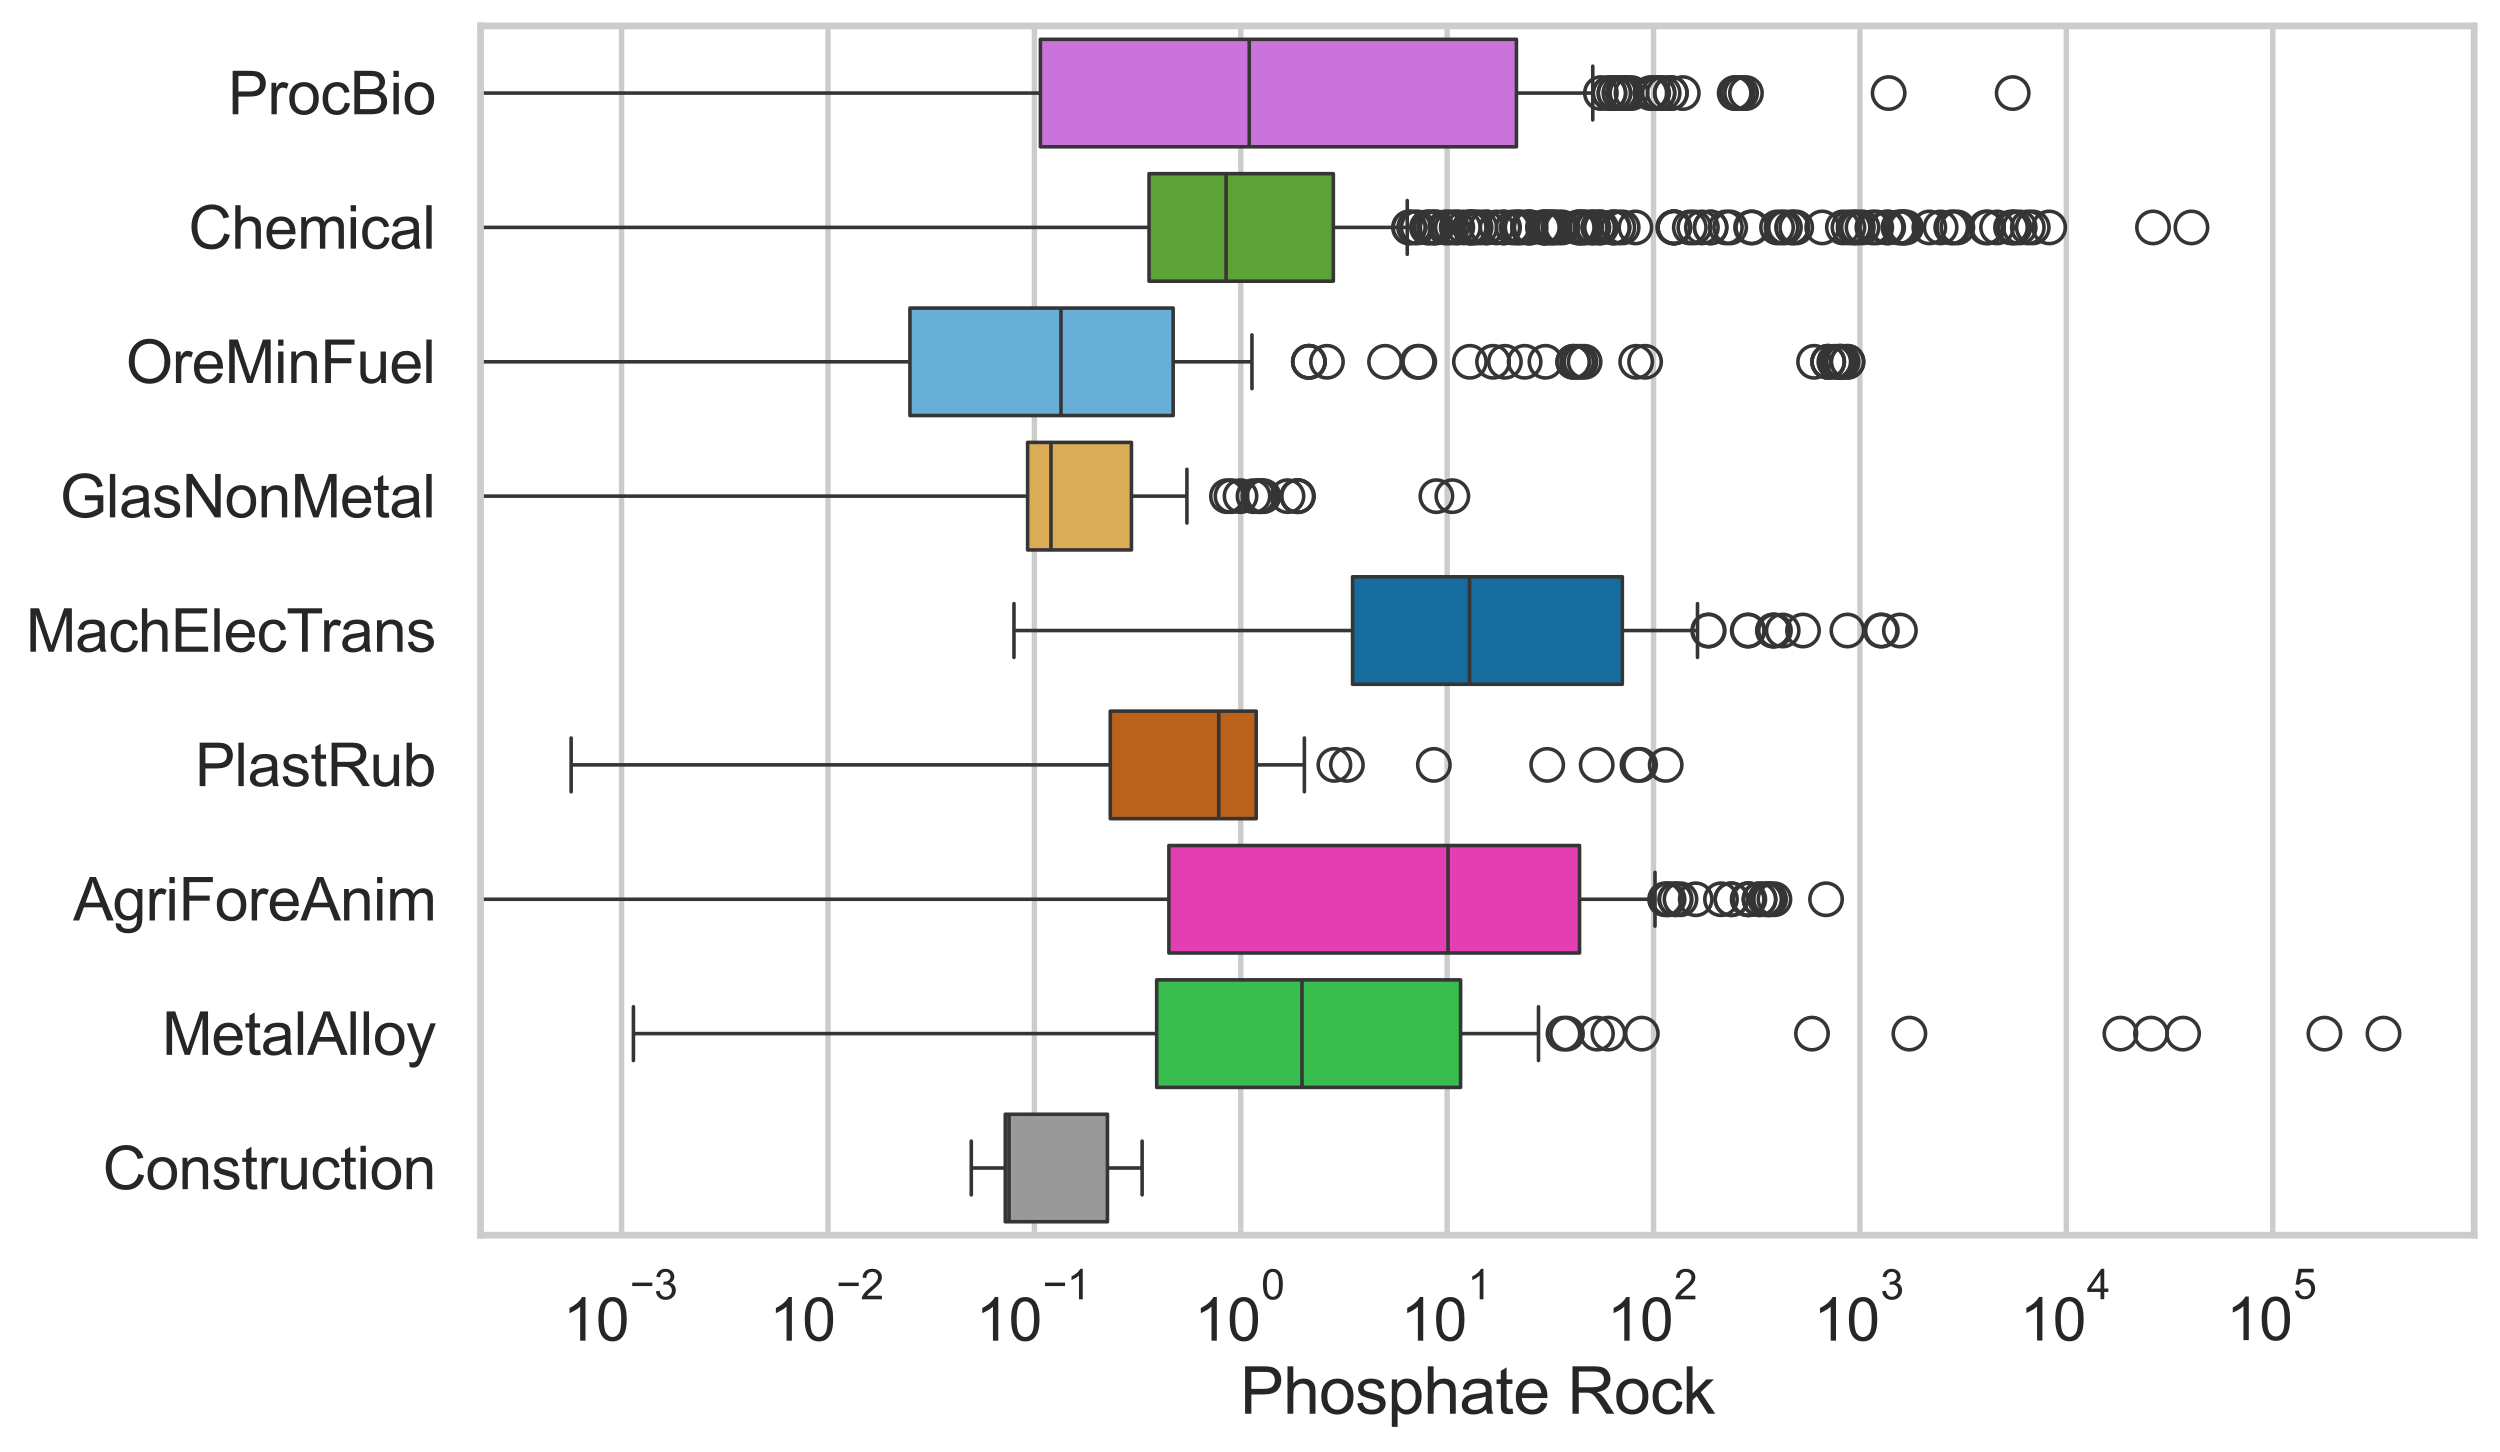 <?xml version="1.0" encoding="utf-8" standalone="no"?>
<!DOCTYPE svg PUBLIC "-//W3C//DTD SVG 1.1//EN"
  "http://www.w3.org/Graphics/SVG/1.1/DTD/svg11.dtd">
<svg xmlns:xlink="http://www.w3.org/1999/xlink" width="695.577pt" height="404.121pt" viewBox="0 0 695.577 404.121" xmlns="http://www.w3.org/2000/svg" version="1.1">
 <defs>
  <style type="text/css">*{stroke-linejoin: round; stroke-linecap: butt}</style>
 </defs>
 <g id="figure_1">
  <g id="patch_1">
   <path d="M 0 404.121 
L 695.577 404.121 
L 695.577 0 
L 0 0 
z
" style="fill: #ffffff"/>
  </g>
  <g id="axes_1">
   <g id="patch_2">
    <path d="M 133.697 343.665 
L 688.377 343.665 
L 688.377 7.2 
L 133.697 7.2 
z
" style="fill: #ffffff"/>
   </g>
   <g id="matplotlib.axis_1">
    <g id="xtick_1">
     <g id="line2d_1">
      <path d="M 172.941 343.665 
L 172.941 7.2 
" clip-path="url(#pbdb2b8b9d6)" style="fill: none; stroke: #cccccc; stroke-width: 1.5; stroke-linecap: round"/>
     </g>
     <g id="text_1">
      <!-- $\mathdefault{10^{-3}}$ -->
      <g style="fill: #262626" transform="translate(156.606 373.18) scale(0.165 -0.165)">
       <defs>
        <path id="ArialMT-31" d="M 2384 0 
L 1822 0 
L 1822 3584 
Q 1619 3391 1289 3197 
Q 959 3003 697 2906 
L 697 3450 
Q 1169 3672 1522 3987 
Q 1875 4303 2022 4600 
L 2384 4600 
L 2384 0 
z
" transform="scale(0.016)"/>
        <path id="ArialMT-30" d="M 266 2259 
Q 266 3072 433 3567 
Q 600 4063 929 4331 
Q 1259 4600 1759 4600 
Q 2128 4600 2406 4451 
Q 2684 4303 2865 4023 
Q 3047 3744 3150 3342 
Q 3253 2941 3253 2259 
Q 3253 1453 3087 958 
Q 2922 463 2592 192 
Q 2263 -78 1759 -78 
Q 1097 -78 719 397 
Q 266 969 266 2259 
z
M 844 2259 
Q 844 1131 1108 757 
Q 1372 384 1759 384 
Q 2147 384 2411 759 
Q 2675 1134 2675 2259 
Q 2675 3391 2411 3762 
Q 2147 4134 1753 4134 
Q 1366 4134 1134 3806 
Q 844 3388 844 2259 
z
" transform="scale(0.016)"/>
        <path id="ArialMT-2212" d="M 3381 1997 
L 356 1997 
L 356 2522 
L 3381 2522 
L 3381 1997 
z
" transform="scale(0.016)"/>
        <path id="ArialMT-33" d="M 269 1209 
L 831 1284 
Q 928 806 1161 595 
Q 1394 384 1728 384 
Q 2125 384 2398 659 
Q 2672 934 2672 1341 
Q 2672 1728 2419 1979 
Q 2166 2231 1775 2231 
Q 1616 2231 1378 2169 
L 1441 2663 
Q 1497 2656 1531 2656 
Q 1891 2656 2178 2843 
Q 2466 3031 2466 3422 
Q 2466 3731 2256 3934 
Q 2047 4138 1716 4138 
Q 1388 4138 1169 3931 
Q 950 3725 888 3313 
L 325 3413 
Q 428 3978 793 4289 
Q 1159 4600 1703 4600 
Q 2078 4600 2393 4439 
Q 2709 4278 2876 4000 
Q 3044 3722 3044 3409 
Q 3044 3113 2884 2869 
Q 2725 2625 2413 2481 
Q 2819 2388 3044 2092 
Q 3269 1797 3269 1353 
Q 3269 753 2831 336 
Q 2394 -81 1725 -81 
Q 1122 -81 723 278 
Q 325 638 269 1209 
z
" transform="scale(0.016)"/>
       </defs>
       <use xlink:href="#ArialMT-31" transform="translate(0 0.994)"/>
       <use xlink:href="#ArialMT-30" transform="translate(55.615 0.994)"/>
       <use xlink:href="#ArialMT-2212" transform="translate(112.973 70.688) scale(0.7)"/>
       <use xlink:href="#ArialMT-33" transform="translate(153.852 70.688) scale(0.7)"/>
      </g>
     </g>
    </g>
    <g id="xtick_2">
     <g id="line2d_2">
      <path d="M 230.366 343.665 
L 230.366 7.2 
" clip-path="url(#pbdb2b8b9d6)" style="fill: none; stroke: #cccccc; stroke-width: 1.5; stroke-linecap: round"/>
     </g>
     <g id="text_2">
      <!-- $\mathdefault{10^{-2}}$ -->
      <g style="fill: #262626" transform="translate(214.031 373.18) scale(0.165 -0.165)">
       <defs>
        <path id="ArialMT-32" d="M 3222 541 
L 3222 0 
L 194 0 
Q 188 203 259 391 
Q 375 700 629 1000 
Q 884 1300 1366 1694 
Q 2113 2306 2375 2664 
Q 2638 3022 2638 3341 
Q 2638 3675 2398 3904 
Q 2159 4134 1775 4134 
Q 1369 4134 1125 3890 
Q 881 3647 878 3216 
L 300 3275 
Q 359 3922 746 4261 
Q 1134 4600 1788 4600 
Q 2447 4600 2831 4234 
Q 3216 3869 3216 3328 
Q 3216 3053 3103 2787 
Q 2991 2522 2730 2228 
Q 2469 1934 1863 1422 
Q 1356 997 1212 845 
Q 1069 694 975 541 
L 3222 541 
z
" transform="scale(0.016)"/>
       </defs>
       <use xlink:href="#ArialMT-31" transform="translate(0 0.994)"/>
       <use xlink:href="#ArialMT-30" transform="translate(55.615 0.994)"/>
       <use xlink:href="#ArialMT-2212" transform="translate(112.973 70.688) scale(0.7)"/>
       <use xlink:href="#ArialMT-32" transform="translate(153.852 70.688) scale(0.7)"/>
      </g>
     </g>
    </g>
    <g id="xtick_3">
     <g id="line2d_3">
      <path d="M 287.791 343.665 
L 287.791 7.2 
" clip-path="url(#pbdb2b8b9d6)" style="fill: none; stroke: #cccccc; stroke-width: 1.5; stroke-linecap: round"/>
     </g>
     <g id="text_3">
      <!-- $\mathdefault{10^{-1}}$ -->
      <g style="fill: #262626" transform="translate(271.456 373.18) scale(0.165 -0.165)">
       <use xlink:href="#ArialMT-31" transform="translate(0 0.994)"/>
       <use xlink:href="#ArialMT-30" transform="translate(55.615 0.994)"/>
       <use xlink:href="#ArialMT-2212" transform="translate(112.973 70.688) scale(0.7)"/>
       <use xlink:href="#ArialMT-31" transform="translate(153.852 70.688) scale(0.7)"/>
      </g>
     </g>
    </g>
    <g id="xtick_4">
     <g id="line2d_4">
      <path d="M 345.217 343.665 
L 345.217 7.2 
" clip-path="url(#pbdb2b8b9d6)" style="fill: none; stroke: #cccccc; stroke-width: 1.5; stroke-linecap: round"/>
     </g>
     <g id="text_4">
      <!-- $\mathdefault{10^{0}}$ -->
      <g style="fill: #262626" transform="translate(332.264 373.18) scale(0.165 -0.165)">
       <use xlink:href="#ArialMT-31" transform="translate(0 0.994)"/>
       <use xlink:href="#ArialMT-30" transform="translate(55.615 0.994)"/>
       <use xlink:href="#ArialMT-30" transform="translate(112.973 70.688) scale(0.7)"/>
      </g>
     </g>
    </g>
    <g id="xtick_5">
     <g id="line2d_5">
      <path d="M 402.642 343.665 
L 402.642 7.2 
" clip-path="url(#pbdb2b8b9d6)" style="fill: none; stroke: #cccccc; stroke-width: 1.5; stroke-linecap: round"/>
     </g>
     <g id="text_5">
      <!-- $\mathdefault{10^{1}}$ -->
      <g style="fill: #262626" transform="translate(389.689 373.18) scale(0.165 -0.165)">
       <use xlink:href="#ArialMT-31" transform="translate(0 0.994)"/>
       <use xlink:href="#ArialMT-30" transform="translate(55.615 0.994)"/>
       <use xlink:href="#ArialMT-31" transform="translate(112.973 70.688) scale(0.7)"/>
      </g>
     </g>
    </g>
    <g id="xtick_6">
     <g id="line2d_6">
      <path d="M 460.067 343.665 
L 460.067 7.2 
" clip-path="url(#pbdb2b8b9d6)" style="fill: none; stroke: #cccccc; stroke-width: 1.5; stroke-linecap: round"/>
     </g>
     <g id="text_6">
      <!-- $\mathdefault{10^{2}}$ -->
      <g style="fill: #262626" transform="translate(447.114 373.18) scale(0.165 -0.165)">
       <use xlink:href="#ArialMT-31" transform="translate(0 0.994)"/>
       <use xlink:href="#ArialMT-30" transform="translate(55.615 0.994)"/>
       <use xlink:href="#ArialMT-32" transform="translate(112.973 70.688) scale(0.7)"/>
      </g>
     </g>
    </g>
    <g id="xtick_7">
     <g id="line2d_7">
      <path d="M 517.492 343.665 
L 517.492 7.2 
" clip-path="url(#pbdb2b8b9d6)" style="fill: none; stroke: #cccccc; stroke-width: 1.5; stroke-linecap: round"/>
     </g>
     <g id="text_7">
      <!-- $\mathdefault{10^{3}}$ -->
      <g style="fill: #262626" transform="translate(504.54 373.18) scale(0.165 -0.165)">
       <use xlink:href="#ArialMT-31" transform="translate(0 0.994)"/>
       <use xlink:href="#ArialMT-30" transform="translate(55.615 0.994)"/>
       <use xlink:href="#ArialMT-33" transform="translate(112.973 70.688) scale(0.7)"/>
      </g>
     </g>
    </g>
    <g id="xtick_8">
     <g id="line2d_8">
      <path d="M 574.917 343.665 
L 574.917 7.2 
" clip-path="url(#pbdb2b8b9d6)" style="fill: none; stroke: #cccccc; stroke-width: 1.5; stroke-linecap: round"/>
     </g>
     <g id="text_8">
      <!-- $\mathdefault{10^{4}}$ -->
      <g style="fill: #262626" transform="translate(561.965 373.015) scale(0.165 -0.165)">
       <defs>
        <path id="ArialMT-34" d="M 2069 0 
L 2069 1097 
L 81 1097 
L 81 1613 
L 2172 4581 
L 2631 4581 
L 2631 1613 
L 3250 1613 
L 3250 1097 
L 2631 1097 
L 2631 0 
L 2069 0 
z
M 2069 1613 
L 2069 3678 
L 634 1613 
L 2069 1613 
z
" transform="scale(0.016)"/>
       </defs>
       <use xlink:href="#ArialMT-31" transform="translate(0 0.202)"/>
       <use xlink:href="#ArialMT-30" transform="translate(55.615 0.202)"/>
       <use xlink:href="#ArialMT-34" transform="translate(112.973 69.895) scale(0.7)"/>
      </g>
     </g>
    </g>
    <g id="xtick_9">
     <g id="line2d_9">
      <path d="M 632.343 343.665 
L 632.343 7.2 
" clip-path="url(#pbdb2b8b9d6)" style="fill: none; stroke: #cccccc; stroke-width: 1.5; stroke-linecap: round"/>
     </g>
     <g id="text_9">
      <!-- $\mathdefault{10^{5}}$ -->
      <g style="fill: #262626" transform="translate(619.39 373.015) scale(0.165 -0.165)">
       <defs>
        <path id="ArialMT-35" d="M 266 1200 
L 856 1250 
Q 922 819 1161 601 
Q 1400 384 1738 384 
Q 2144 384 2425 690 
Q 2706 997 2706 1503 
Q 2706 1984 2436 2262 
Q 2166 2541 1728 2541 
Q 1456 2541 1237 2417 
Q 1019 2294 894 2097 
L 366 2166 
L 809 4519 
L 3088 4519 
L 3088 3981 
L 1259 3981 
L 1013 2750 
Q 1425 3038 1878 3038 
Q 2478 3038 2890 2622 
Q 3303 2206 3303 1553 
Q 3303 931 2941 478 
Q 2500 -78 1738 -78 
Q 1113 -78 717 272 
Q 322 622 266 1200 
z
" transform="scale(0.016)"/>
       </defs>
       <use xlink:href="#ArialMT-31" transform="translate(0 0.88)"/>
       <use xlink:href="#ArialMT-30" transform="translate(55.615 0.88)"/>
       <use xlink:href="#ArialMT-35" transform="translate(112.973 70.573) scale(0.7)"/>
      </g>
     </g>
    </g>
    <g id="xtick_10"/>
    <g id="xtick_11"/>
    <g id="xtick_12"/>
    <g id="xtick_13"/>
    <g id="xtick_14"/>
    <g id="xtick_15"/>
    <g id="xtick_16"/>
    <g id="xtick_17"/>
    <g id="xtick_18"/>
    <g id="xtick_19"/>
    <g id="xtick_20"/>
    <g id="xtick_21"/>
    <g id="xtick_22"/>
    <g id="xtick_23"/>
    <g id="xtick_24"/>
    <g id="xtick_25"/>
    <g id="xtick_26"/>
    <g id="xtick_27"/>
    <g id="xtick_28"/>
    <g id="xtick_29"/>
    <g id="xtick_30"/>
    <g id="xtick_31"/>
    <g id="xtick_32"/>
    <g id="xtick_33"/>
    <g id="xtick_34"/>
    <g id="xtick_35"/>
    <g id="xtick_36"/>
    <g id="xtick_37"/>
    <g id="xtick_38"/>
    <g id="xtick_39"/>
    <g id="xtick_40"/>
    <g id="xtick_41"/>
    <g id="xtick_42"/>
    <g id="xtick_43"/>
    <g id="xtick_44"/>
    <g id="xtick_45"/>
    <g id="xtick_46"/>
    <g id="xtick_47"/>
    <g id="xtick_48"/>
    <g id="xtick_49"/>
    <g id="xtick_50"/>
    <g id="xtick_51"/>
    <g id="xtick_52"/>
    <g id="xtick_53"/>
    <g id="xtick_54"/>
    <g id="xtick_55"/>
    <g id="xtick_56"/>
    <g id="xtick_57"/>
    <g id="xtick_58"/>
    <g id="xtick_59"/>
    <g id="xtick_60"/>
    <g id="xtick_61"/>
    <g id="xtick_62"/>
    <g id="xtick_63"/>
    <g id="xtick_64"/>
    <g id="xtick_65"/>
    <g id="xtick_66"/>
    <g id="xtick_67"/>
    <g id="xtick_68"/>
    <g id="xtick_69"/>
    <g id="xtick_70"/>
    <g id="xtick_71"/>
    <g id="xtick_72"/>
    <g id="xtick_73"/>
    <g id="xtick_74"/>
    <g id="xtick_75"/>
    <g id="xtick_76"/>
    <g id="xtick_77"/>
    <g id="xtick_78"/>
    <g id="xtick_79"/>
    <g id="xtick_80"/>
    <g id="xtick_81"/>
    <g id="xtick_82"/>
    <g id="xtick_83"/>
    <g id="xtick_84"/>
    <g id="xtick_85"/>
    <g id="xtick_86"/>
    <g id="xtick_87"/>
    <g id="xtick_88"/>
    <g id="text_10">
     <!-- Phosphate Rock -->
     <g style="fill: #262626" transform="translate(344.999 393.344) scale(0.18 -0.18)">
      <defs>
       <path id="ArialMT-50" d="M 494 0 
L 494 4581 
L 2222 4581 
Q 2678 4581 2919 4538 
Q 3256 4481 3484 4323 
Q 3713 4166 3852 3881 
Q 3991 3597 3991 3256 
Q 3991 2672 3619 2267 
Q 3247 1863 2275 1863 
L 1100 1863 
L 1100 0 
L 494 0 
z
M 1100 2403 
L 2284 2403 
Q 2872 2403 3119 2622 
Q 3366 2841 3366 3238 
Q 3366 3525 3220 3729 
Q 3075 3934 2838 4000 
Q 2684 4041 2272 4041 
L 1100 4041 
L 1100 2403 
z
" transform="scale(0.016)"/>
       <path id="ArialMT-68" d="M 422 0 
L 422 4581 
L 984 4581 
L 984 2938 
Q 1378 3394 1978 3394 
Q 2347 3394 2619 3248 
Q 2891 3103 3008 2847 
Q 3125 2591 3125 2103 
L 3125 0 
L 2563 0 
L 2563 2103 
Q 2563 2525 2380 2717 
Q 2197 2909 1863 2909 
Q 1613 2909 1392 2779 
Q 1172 2650 1078 2428 
Q 984 2206 984 1816 
L 984 0 
L 422 0 
z
" transform="scale(0.016)"/>
       <path id="ArialMT-6f" d="M 213 1659 
Q 213 2581 725 3025 
Q 1153 3394 1769 3394 
Q 2453 3394 2887 2945 
Q 3322 2497 3322 1706 
Q 3322 1066 3130 698 
Q 2938 331 2570 128 
Q 2203 -75 1769 -75 
Q 1072 -75 642 372 
Q 213 819 213 1659 
z
M 791 1659 
Q 791 1022 1069 705 
Q 1347 388 1769 388 
Q 2188 388 2466 706 
Q 2744 1025 2744 1678 
Q 2744 2294 2464 2611 
Q 2184 2928 1769 2928 
Q 1347 2928 1069 2612 
Q 791 2297 791 1659 
z
" transform="scale(0.016)"/>
       <path id="ArialMT-73" d="M 197 991 
L 753 1078 
Q 800 744 1014 566 
Q 1228 388 1613 388 
Q 2000 388 2187 545 
Q 2375 703 2375 916 
Q 2375 1106 2209 1216 
Q 2094 1291 1634 1406 
Q 1016 1563 777 1677 
Q 538 1791 414 1992 
Q 291 2194 291 2438 
Q 291 2659 392 2848 
Q 494 3038 669 3163 
Q 800 3259 1026 3326 
Q 1253 3394 1513 3394 
Q 1903 3394 2198 3281 
Q 2494 3169 2634 2976 
Q 2775 2784 2828 2463 
L 2278 2388 
Q 2241 2644 2061 2787 
Q 1881 2931 1553 2931 
Q 1166 2931 1000 2803 
Q 834 2675 834 2503 
Q 834 2394 903 2306 
Q 972 2216 1119 2156 
Q 1203 2125 1616 2013 
Q 2213 1853 2448 1751 
Q 2684 1650 2818 1456 
Q 2953 1263 2953 975 
Q 2953 694 2789 445 
Q 2625 197 2315 61 
Q 2006 -75 1616 -75 
Q 969 -75 630 194 
Q 291 463 197 991 
z
" transform="scale(0.016)"/>
       <path id="ArialMT-70" d="M 422 -1272 
L 422 3319 
L 934 3319 
L 934 2888 
Q 1116 3141 1344 3267 
Q 1572 3394 1897 3394 
Q 2322 3394 2647 3175 
Q 2972 2956 3137 2557 
Q 3303 2159 3303 1684 
Q 3303 1175 3120 767 
Q 2938 359 2589 142 
Q 2241 -75 1856 -75 
Q 1575 -75 1351 44 
Q 1128 163 984 344 
L 984 -1272 
L 422 -1272 
z
M 931 1641 
Q 931 1000 1190 694 
Q 1450 388 1819 388 
Q 2194 388 2461 705 
Q 2728 1022 2728 1688 
Q 2728 2322 2467 2637 
Q 2206 2953 1844 2953 
Q 1484 2953 1207 2617 
Q 931 2281 931 1641 
z
" transform="scale(0.016)"/>
       <path id="ArialMT-61" d="M 2588 409 
Q 2275 144 1986 34 
Q 1697 -75 1366 -75 
Q 819 -75 525 192 
Q 231 459 231 875 
Q 231 1119 342 1320 
Q 453 1522 633 1644 
Q 813 1766 1038 1828 
Q 1203 1872 1538 1913 
Q 2219 1994 2541 2106 
Q 2544 2222 2544 2253 
Q 2544 2597 2384 2738 
Q 2169 2928 1744 2928 
Q 1347 2928 1158 2789 
Q 969 2650 878 2297 
L 328 2372 
Q 403 2725 575 2942 
Q 747 3159 1072 3276 
Q 1397 3394 1825 3394 
Q 2250 3394 2515 3294 
Q 2781 3194 2906 3042 
Q 3031 2891 3081 2659 
Q 3109 2516 3109 2141 
L 3109 1391 
Q 3109 606 3145 398 
Q 3181 191 3288 0 
L 2700 0 
Q 2613 175 2588 409 
z
M 2541 1666 
Q 2234 1541 1622 1453 
Q 1275 1403 1131 1340 
Q 988 1278 909 1158 
Q 831 1038 831 891 
Q 831 666 1001 516 
Q 1172 366 1500 366 
Q 1825 366 2078 508 
Q 2331 650 2450 897 
Q 2541 1088 2541 1459 
L 2541 1666 
z
" transform="scale(0.016)"/>
       <path id="ArialMT-74" d="M 1650 503 
L 1731 6 
Q 1494 -44 1306 -44 
Q 1000 -44 831 53 
Q 663 150 594 308 
Q 525 466 525 972 
L 525 2881 
L 113 2881 
L 113 3319 
L 525 3319 
L 525 4141 
L 1084 4478 
L 1084 3319 
L 1650 3319 
L 1650 2881 
L 1084 2881 
L 1084 941 
Q 1084 700 1114 631 
Q 1144 563 1211 522 
Q 1278 481 1403 481 
Q 1497 481 1650 503 
z
" transform="scale(0.016)"/>
       <path id="ArialMT-65" d="M 2694 1069 
L 3275 997 
Q 3138 488 2766 206 
Q 2394 -75 1816 -75 
Q 1088 -75 661 373 
Q 234 822 234 1631 
Q 234 2469 665 2931 
Q 1097 3394 1784 3394 
Q 2450 3394 2872 2941 
Q 3294 2488 3294 1666 
Q 3294 1616 3291 1516 
L 816 1516 
Q 847 969 1125 678 
Q 1403 388 1819 388 
Q 2128 388 2347 550 
Q 2566 713 2694 1069 
z
M 847 1978 
L 2700 1978 
Q 2663 2397 2488 2606 
Q 2219 2931 1791 2931 
Q 1403 2931 1139 2672 
Q 875 2413 847 1978 
z
" transform="scale(0.016)"/>
       <path id="ArialMT-20" transform="scale(0.016)"/>
       <path id="ArialMT-52" d="M 503 0 
L 503 4581 
L 2534 4581 
Q 3147 4581 3465 4457 
Q 3784 4334 3975 4021 
Q 4166 3709 4166 3331 
Q 4166 2844 3850 2509 
Q 3534 2175 2875 2084 
Q 3116 1969 3241 1856 
Q 3506 1613 3744 1247 
L 4541 0 
L 3778 0 
L 3172 953 
Q 2906 1366 2734 1584 
Q 2563 1803 2427 1890 
Q 2291 1978 2150 2013 
Q 2047 2034 1813 2034 
L 1109 2034 
L 1109 0 
L 503 0 
z
M 1109 2559 
L 2413 2559 
Q 2828 2559 3062 2645 
Q 3297 2731 3419 2920 
Q 3541 3109 3541 3331 
Q 3541 3656 3305 3865 
Q 3069 4075 2559 4075 
L 1109 4075 
L 1109 2559 
z
" transform="scale(0.016)"/>
       <path id="ArialMT-63" d="M 2588 1216 
L 3141 1144 
Q 3050 572 2676 248 
Q 2303 -75 1759 -75 
Q 1078 -75 664 370 
Q 250 816 250 1647 
Q 250 2184 428 2587 
Q 606 2991 970 3192 
Q 1334 3394 1763 3394 
Q 2303 3394 2647 3120 
Q 2991 2847 3088 2344 
L 2541 2259 
Q 2463 2594 2264 2762 
Q 2066 2931 1784 2931 
Q 1359 2931 1093 2626 
Q 828 2322 828 1663 
Q 828 994 1084 691 
Q 1341 388 1753 388 
Q 2084 388 2306 591 
Q 2528 794 2588 1216 
z
" transform="scale(0.016)"/>
       <path id="ArialMT-6b" d="M 425 0 
L 425 4581 
L 988 4581 
L 988 1969 
L 2319 3319 
L 3047 3319 
L 1778 2088 
L 3175 0 
L 2481 0 
L 1384 1697 
L 988 1316 
L 988 0 
L 425 0 
z
" transform="scale(0.016)"/>
      </defs>
      <use xlink:href="#ArialMT-50"/>
      <use xlink:href="#ArialMT-68" transform="translate(66.699 0)"/>
      <use xlink:href="#ArialMT-6f" transform="translate(122.314 0)"/>
      <use xlink:href="#ArialMT-73" transform="translate(177.93 0)"/>
      <use xlink:href="#ArialMT-70" transform="translate(227.93 0)"/>
      <use xlink:href="#ArialMT-68" transform="translate(283.545 0)"/>
      <use xlink:href="#ArialMT-61" transform="translate(339.16 0)"/>
      <use xlink:href="#ArialMT-74" transform="translate(394.775 0)"/>
      <use xlink:href="#ArialMT-65" transform="translate(422.559 0)"/>
      <use xlink:href="#ArialMT-20" transform="translate(478.174 0)"/>
      <use xlink:href="#ArialMT-52" transform="translate(505.957 0)"/>
      <use xlink:href="#ArialMT-6f" transform="translate(578.174 0)"/>
      <use xlink:href="#ArialMT-63" transform="translate(633.789 0)"/>
      <use xlink:href="#ArialMT-6b" transform="translate(683.789 0)"/>
     </g>
    </g>
   </g>
   <g id="matplotlib.axis_2">
    <g id="ytick_1">
     <g id="text_11">
      <!-- ProcBio -->
      <g style="fill: #262626" transform="translate(63.424 31.798) scale(0.165 -0.165)">
       <defs>
        <path id="ArialMT-72" d="M 416 0 
L 416 3319 
L 922 3319 
L 922 2816 
Q 1116 3169 1280 3281 
Q 1444 3394 1641 3394 
Q 1925 3394 2219 3213 
L 2025 2691 
Q 1819 2813 1613 2813 
Q 1428 2813 1281 2702 
Q 1134 2591 1072 2394 
Q 978 2094 978 1738 
L 978 0 
L 416 0 
z
" transform="scale(0.016)"/>
        <path id="ArialMT-42" d="M 469 0 
L 469 4581 
L 2188 4581 
Q 2713 4581 3030 4442 
Q 3347 4303 3526 4014 
Q 3706 3725 3706 3409 
Q 3706 3116 3547 2856 
Q 3388 2597 3066 2438 
Q 3481 2316 3704 2022 
Q 3928 1728 3928 1328 
Q 3928 1006 3792 729 
Q 3656 453 3456 303 
Q 3256 153 2954 76 
Q 2653 0 2216 0 
L 469 0 
z
M 1075 2656 
L 2066 2656 
Q 2469 2656 2644 2709 
Q 2875 2778 2992 2937 
Q 3109 3097 3109 3338 
Q 3109 3566 3000 3739 
Q 2891 3913 2687 3977 
Q 2484 4041 1991 4041 
L 1075 4041 
L 1075 2656 
z
M 1075 541 
L 2216 541 
Q 2509 541 2628 563 
Q 2838 600 2978 687 
Q 3119 775 3209 942 
Q 3300 1109 3300 1328 
Q 3300 1584 3169 1773 
Q 3038 1963 2805 2039 
Q 2572 2116 2134 2116 
L 1075 2116 
L 1075 541 
z
" transform="scale(0.016)"/>
        <path id="ArialMT-69" d="M 425 3934 
L 425 4581 
L 988 4581 
L 988 3934 
L 425 3934 
z
M 425 0 
L 425 3319 
L 988 3319 
L 988 0 
L 425 0 
z
" transform="scale(0.016)"/>
       </defs>
       <use xlink:href="#ArialMT-50"/>
       <use xlink:href="#ArialMT-72" transform="translate(66.699 0)"/>
       <use xlink:href="#ArialMT-6f" transform="translate(100 0)"/>
       <use xlink:href="#ArialMT-63" transform="translate(155.615 0)"/>
       <use xlink:href="#ArialMT-42" transform="translate(205.615 0)"/>
       <use xlink:href="#ArialMT-69" transform="translate(272.314 0)"/>
       <use xlink:href="#ArialMT-6f" transform="translate(294.531 0)"/>
      </g>
     </g>
    </g>
    <g id="ytick_2">
     <g id="text_12">
      <!-- Chemical -->
      <g style="fill: #262626" transform="translate(52.428 69.183) scale(0.165 -0.165)">
       <defs>
        <path id="ArialMT-43" d="M 3763 1606 
L 4369 1453 
Q 4178 706 3683 314 
Q 3188 -78 2472 -78 
Q 1731 -78 1267 223 
Q 803 525 561 1097 
Q 319 1669 319 2325 
Q 319 3041 592 3573 
Q 866 4106 1370 4382 
Q 1875 4659 2481 4659 
Q 3169 4659 3637 4309 
Q 4106 3959 4291 3325 
L 3694 3184 
Q 3534 3684 3231 3912 
Q 2928 4141 2469 4141 
Q 1941 4141 1586 3887 
Q 1231 3634 1087 3207 
Q 944 2781 944 2328 
Q 944 1744 1114 1308 
Q 1284 872 1643 656 
Q 2003 441 2422 441 
Q 2931 441 3284 734 
Q 3638 1028 3763 1606 
z
" transform="scale(0.016)"/>
        <path id="ArialMT-6d" d="M 422 0 
L 422 3319 
L 925 3319 
L 925 2853 
Q 1081 3097 1340 3245 
Q 1600 3394 1931 3394 
Q 2300 3394 2536 3241 
Q 2772 3088 2869 2813 
Q 3263 3394 3894 3394 
Q 4388 3394 4653 3120 
Q 4919 2847 4919 2278 
L 4919 0 
L 4359 0 
L 4359 2091 
Q 4359 2428 4304 2576 
Q 4250 2725 4106 2815 
Q 3963 2906 3769 2906 
Q 3419 2906 3187 2673 
Q 2956 2441 2956 1928 
L 2956 0 
L 2394 0 
L 2394 2156 
Q 2394 2531 2256 2718 
Q 2119 2906 1806 2906 
Q 1569 2906 1367 2781 
Q 1166 2656 1075 2415 
Q 984 2175 984 1722 
L 984 0 
L 422 0 
z
" transform="scale(0.016)"/>
        <path id="ArialMT-6c" d="M 409 0 
L 409 4581 
L 972 4581 
L 972 0 
L 409 0 
z
" transform="scale(0.016)"/>
       </defs>
       <use xlink:href="#ArialMT-43"/>
       <use xlink:href="#ArialMT-68" transform="translate(72.217 0)"/>
       <use xlink:href="#ArialMT-65" transform="translate(127.832 0)"/>
       <use xlink:href="#ArialMT-6d" transform="translate(183.447 0)"/>
       <use xlink:href="#ArialMT-69" transform="translate(266.748 0)"/>
       <use xlink:href="#ArialMT-63" transform="translate(288.965 0)"/>
       <use xlink:href="#ArialMT-61" transform="translate(338.965 0)"/>
       <use xlink:href="#ArialMT-6c" transform="translate(394.58 0)"/>
      </g>
     </g>
    </g>
    <g id="ytick_3">
     <g id="text_13">
      <!-- OreMinFuel -->
      <g style="fill: #262626" transform="translate(35.013 106.568) scale(0.165 -0.165)">
       <defs>
        <path id="ArialMT-4f" d="M 309 2231 
Q 309 3372 921 4017 
Q 1534 4663 2503 4663 
Q 3138 4663 3647 4359 
Q 4156 4056 4423 3514 
Q 4691 2972 4691 2284 
Q 4691 1588 4409 1038 
Q 4128 488 3612 205 
Q 3097 -78 2500 -78 
Q 1853 -78 1343 234 
Q 834 547 571 1087 
Q 309 1628 309 2231 
z
M 934 2222 
Q 934 1394 1379 917 
Q 1825 441 2497 441 
Q 3181 441 3623 922 
Q 4066 1403 4066 2288 
Q 4066 2847 3877 3264 
Q 3688 3681 3323 3911 
Q 2959 4141 2506 4141 
Q 1863 4141 1398 3698 
Q 934 3256 934 2222 
z
" transform="scale(0.016)"/>
        <path id="ArialMT-4d" d="M 475 0 
L 475 4581 
L 1388 4581 
L 2472 1338 
Q 2622 884 2691 659 
Q 2769 909 2934 1394 
L 4031 4581 
L 4847 4581 
L 4847 0 
L 4263 0 
L 4263 3834 
L 2931 0 
L 2384 0 
L 1059 3900 
L 1059 0 
L 475 0 
z
" transform="scale(0.016)"/>
        <path id="ArialMT-6e" d="M 422 0 
L 422 3319 
L 928 3319 
L 928 2847 
Q 1294 3394 1984 3394 
Q 2284 3394 2536 3286 
Q 2788 3178 2913 3003 
Q 3038 2828 3088 2588 
Q 3119 2431 3119 2041 
L 3119 0 
L 2556 0 
L 2556 2019 
Q 2556 2363 2490 2533 
Q 2425 2703 2258 2804 
Q 2091 2906 1866 2906 
Q 1506 2906 1245 2678 
Q 984 2450 984 1813 
L 984 0 
L 422 0 
z
" transform="scale(0.016)"/>
        <path id="ArialMT-46" d="M 525 0 
L 525 4581 
L 3616 4581 
L 3616 4041 
L 1131 4041 
L 1131 2622 
L 3281 2622 
L 3281 2081 
L 1131 2081 
L 1131 0 
L 525 0 
z
" transform="scale(0.016)"/>
        <path id="ArialMT-75" d="M 2597 0 
L 2597 488 
Q 2209 -75 1544 -75 
Q 1250 -75 995 37 
Q 741 150 617 320 
Q 494 491 444 738 
Q 409 903 409 1263 
L 409 3319 
L 972 3319 
L 972 1478 
Q 972 1038 1006 884 
Q 1059 663 1231 536 
Q 1403 409 1656 409 
Q 1909 409 2131 539 
Q 2353 669 2445 892 
Q 2538 1116 2538 1541 
L 2538 3319 
L 3100 3319 
L 3100 0 
L 2597 0 
z
" transform="scale(0.016)"/>
       </defs>
       <use xlink:href="#ArialMT-4f"/>
       <use xlink:href="#ArialMT-72" transform="translate(77.783 0)"/>
       <use xlink:href="#ArialMT-65" transform="translate(111.084 0)"/>
       <use xlink:href="#ArialMT-4d" transform="translate(166.699 0)"/>
       <use xlink:href="#ArialMT-69" transform="translate(250 0)"/>
       <use xlink:href="#ArialMT-6e" transform="translate(272.217 0)"/>
       <use xlink:href="#ArialMT-46" transform="translate(327.832 0)"/>
       <use xlink:href="#ArialMT-75" transform="translate(388.916 0)"/>
       <use xlink:href="#ArialMT-65" transform="translate(444.531 0)"/>
       <use xlink:href="#ArialMT-6c" transform="translate(500.146 0)"/>
      </g>
     </g>
    </g>
    <g id="ytick_4">
     <g id="text_14">
      <!-- GlasNonMetal -->
      <g style="fill: #262626" transform="translate(16.659 143.953) scale(0.165 -0.165)">
       <defs>
        <path id="ArialMT-47" d="M 2638 1797 
L 2638 2334 
L 4578 2338 
L 4578 638 
Q 4131 281 3656 101 
Q 3181 -78 2681 -78 
Q 2006 -78 1454 211 
Q 903 500 622 1047 
Q 341 1594 341 2269 
Q 341 2938 620 3517 
Q 900 4097 1425 4378 
Q 1950 4659 2634 4659 
Q 3131 4659 3532 4498 
Q 3934 4338 4162 4050 
Q 4391 3763 4509 3300 
L 3963 3150 
Q 3859 3500 3706 3700 
Q 3553 3900 3268 4020 
Q 2984 4141 2638 4141 
Q 2222 4141 1919 4014 
Q 1616 3888 1430 3681 
Q 1244 3475 1141 3228 
Q 966 2803 966 2306 
Q 966 1694 1177 1281 
Q 1388 869 1791 669 
Q 2194 469 2647 469 
Q 3041 469 3416 620 
Q 3791 772 3984 944 
L 3984 1797 
L 2638 1797 
z
" transform="scale(0.016)"/>
        <path id="ArialMT-4e" d="M 488 0 
L 488 4581 
L 1109 4581 
L 3516 984 
L 3516 4581 
L 4097 4581 
L 4097 0 
L 3475 0 
L 1069 3600 
L 1069 0 
L 488 0 
z
" transform="scale(0.016)"/>
       </defs>
       <use xlink:href="#ArialMT-47"/>
       <use xlink:href="#ArialMT-6c" transform="translate(77.783 0)"/>
       <use xlink:href="#ArialMT-61" transform="translate(100 0)"/>
       <use xlink:href="#ArialMT-73" transform="translate(155.615 0)"/>
       <use xlink:href="#ArialMT-4e" transform="translate(205.615 0)"/>
       <use xlink:href="#ArialMT-6f" transform="translate(277.832 0)"/>
       <use xlink:href="#ArialMT-6e" transform="translate(333.447 0)"/>
       <use xlink:href="#ArialMT-4d" transform="translate(389.062 0)"/>
       <use xlink:href="#ArialMT-65" transform="translate(472.363 0)"/>
       <use xlink:href="#ArialMT-74" transform="translate(527.979 0)"/>
       <use xlink:href="#ArialMT-61" transform="translate(555.762 0)"/>
       <use xlink:href="#ArialMT-6c" transform="translate(611.377 0)"/>
      </g>
     </g>
    </g>
    <g id="ytick_5">
     <g id="text_15">
      <!-- MachElecTrans -->
      <g style="fill: #262626" transform="translate(7.2 181.337) scale(0.165 -0.165)">
       <defs>
        <path id="ArialMT-45" d="M 506 0 
L 506 4581 
L 3819 4581 
L 3819 4041 
L 1113 4041 
L 1113 2638 
L 3647 2638 
L 3647 2100 
L 1113 2100 
L 1113 541 
L 3925 541 
L 3925 0 
L 506 0 
z
" transform="scale(0.016)"/>
        <path id="ArialMT-54" d="M 1659 0 
L 1659 4041 
L 150 4041 
L 150 4581 
L 3781 4581 
L 3781 4041 
L 2266 4041 
L 2266 0 
L 1659 0 
z
" transform="scale(0.016)"/>
       </defs>
       <use xlink:href="#ArialMT-4d"/>
       <use xlink:href="#ArialMT-61" transform="translate(83.301 0)"/>
       <use xlink:href="#ArialMT-63" transform="translate(138.916 0)"/>
       <use xlink:href="#ArialMT-68" transform="translate(188.916 0)"/>
       <use xlink:href="#ArialMT-45" transform="translate(244.531 0)"/>
       <use xlink:href="#ArialMT-6c" transform="translate(311.23 0)"/>
       <use xlink:href="#ArialMT-65" transform="translate(333.447 0)"/>
       <use xlink:href="#ArialMT-63" transform="translate(389.062 0)"/>
       <use xlink:href="#ArialMT-54" transform="translate(439.062 0)"/>
       <use xlink:href="#ArialMT-72" transform="translate(496.396 0)"/>
       <use xlink:href="#ArialMT-61" transform="translate(529.697 0)"/>
       <use xlink:href="#ArialMT-6e" transform="translate(585.312 0)"/>
       <use xlink:href="#ArialMT-73" transform="translate(640.928 0)"/>
      </g>
     </g>
    </g>
    <g id="ytick_6">
     <g id="text_16">
      <!-- PlastRub -->
      <g style="fill: #262626" transform="translate(54.248 218.722) scale(0.165 -0.165)">
       <defs>
        <path id="ArialMT-62" d="M 941 0 
L 419 0 
L 419 4581 
L 981 4581 
L 981 2947 
Q 1338 3394 1891 3394 
Q 2197 3394 2470 3270 
Q 2744 3147 2920 2923 
Q 3097 2700 3197 2384 
Q 3297 2069 3297 1709 
Q 3297 856 2875 390 
Q 2453 -75 1863 -75 
Q 1275 -75 941 416 
L 941 0 
z
M 934 1684 
Q 934 1088 1097 822 
Q 1363 388 1816 388 
Q 2184 388 2453 708 
Q 2722 1028 2722 1663 
Q 2722 2313 2464 2622 
Q 2206 2931 1841 2931 
Q 1472 2931 1203 2611 
Q 934 2291 934 1684 
z
" transform="scale(0.016)"/>
       </defs>
       <use xlink:href="#ArialMT-50"/>
       <use xlink:href="#ArialMT-6c" transform="translate(66.699 0)"/>
       <use xlink:href="#ArialMT-61" transform="translate(88.916 0)"/>
       <use xlink:href="#ArialMT-73" transform="translate(144.531 0)"/>
       <use xlink:href="#ArialMT-74" transform="translate(194.531 0)"/>
       <use xlink:href="#ArialMT-52" transform="translate(222.314 0)"/>
       <use xlink:href="#ArialMT-75" transform="translate(294.531 0)"/>
       <use xlink:href="#ArialMT-62" transform="translate(350.146 0)"/>
      </g>
     </g>
    </g>
    <g id="ytick_7">
     <g id="text_17">
      <!-- AgriForeAnim -->
      <g style="fill: #262626" transform="translate(20.341 256.107) scale(0.165 -0.165)">
       <defs>
        <path id="ArialMT-41" d="M -9 0 
L 1750 4581 
L 2403 4581 
L 4278 0 
L 3588 0 
L 3053 1388 
L 1138 1388 
L 634 0 
L -9 0 
z
M 1313 1881 
L 2866 1881 
L 2388 3150 
Q 2169 3728 2063 4100 
Q 1975 3659 1816 3225 
L 1313 1881 
z
" transform="scale(0.016)"/>
        <path id="ArialMT-67" d="M 319 -275 
L 866 -356 
Q 900 -609 1056 -725 
Q 1266 -881 1628 -881 
Q 2019 -881 2231 -725 
Q 2444 -569 2519 -288 
Q 2563 -116 2559 434 
Q 2191 0 1641 0 
Q 956 0 581 494 
Q 206 988 206 1678 
Q 206 2153 378 2554 
Q 550 2956 876 3175 
Q 1203 3394 1644 3394 
Q 2231 3394 2613 2919 
L 2613 3319 
L 3131 3319 
L 3131 450 
Q 3131 -325 2973 -648 
Q 2816 -972 2473 -1159 
Q 2131 -1347 1631 -1347 
Q 1038 -1347 672 -1080 
Q 306 -813 319 -275 
z
M 784 1719 
Q 784 1066 1043 766 
Q 1303 466 1694 466 
Q 2081 466 2343 764 
Q 2606 1063 2606 1700 
Q 2606 2309 2336 2618 
Q 2066 2928 1684 2928 
Q 1309 2928 1046 2623 
Q 784 2319 784 1719 
z
" transform="scale(0.016)"/>
       </defs>
       <use xlink:href="#ArialMT-41"/>
       <use xlink:href="#ArialMT-67" transform="translate(66.699 0)"/>
       <use xlink:href="#ArialMT-72" transform="translate(122.314 0)"/>
       <use xlink:href="#ArialMT-69" transform="translate(155.615 0)"/>
       <use xlink:href="#ArialMT-46" transform="translate(177.832 0)"/>
       <use xlink:href="#ArialMT-6f" transform="translate(238.916 0)"/>
       <use xlink:href="#ArialMT-72" transform="translate(294.531 0)"/>
       <use xlink:href="#ArialMT-65" transform="translate(327.832 0)"/>
       <use xlink:href="#ArialMT-41" transform="translate(383.447 0)"/>
       <use xlink:href="#ArialMT-6e" transform="translate(450.146 0)"/>
       <use xlink:href="#ArialMT-69" transform="translate(505.762 0)"/>
       <use xlink:href="#ArialMT-6d" transform="translate(527.979 0)"/>
      </g>
     </g>
    </g>
    <g id="ytick_8">
     <g id="text_18">
      <!-- MetalAlloy -->
      <g style="fill: #262626" transform="translate(45.088 293.492) scale(0.165 -0.165)">
       <defs>
        <path id="ArialMT-79" d="M 397 -1278 
L 334 -750 
Q 519 -800 656 -800 
Q 844 -800 956 -737 
Q 1069 -675 1141 -563 
Q 1194 -478 1313 -144 
Q 1328 -97 1363 -6 
L 103 3319 
L 709 3319 
L 1400 1397 
Q 1534 1031 1641 628 
Q 1738 1016 1872 1384 
L 2581 3319 
L 3144 3319 
L 1881 -56 
Q 1678 -603 1566 -809 
Q 1416 -1088 1222 -1217 
Q 1028 -1347 759 -1347 
Q 597 -1347 397 -1278 
z
" transform="scale(0.016)"/>
       </defs>
       <use xlink:href="#ArialMT-4d"/>
       <use xlink:href="#ArialMT-65" transform="translate(83.301 0)"/>
       <use xlink:href="#ArialMT-74" transform="translate(138.916 0)"/>
       <use xlink:href="#ArialMT-61" transform="translate(166.699 0)"/>
       <use xlink:href="#ArialMT-6c" transform="translate(222.314 0)"/>
       <use xlink:href="#ArialMT-41" transform="translate(244.531 0)"/>
       <use xlink:href="#ArialMT-6c" transform="translate(311.23 0)"/>
       <use xlink:href="#ArialMT-6c" transform="translate(333.447 0)"/>
       <use xlink:href="#ArialMT-6f" transform="translate(355.664 0)"/>
       <use xlink:href="#ArialMT-79" transform="translate(411.279 0)"/>
      </g>
     </g>
    </g>
    <g id="ytick_9">
     <g id="text_19">
      <!-- Construction -->
      <g style="fill: #262626" transform="translate(28.575 330.877) scale(0.165 -0.165)">
       <use xlink:href="#ArialMT-43"/>
       <use xlink:href="#ArialMT-6f" transform="translate(72.217 0)"/>
       <use xlink:href="#ArialMT-6e" transform="translate(127.832 0)"/>
       <use xlink:href="#ArialMT-73" transform="translate(183.447 0)"/>
       <use xlink:href="#ArialMT-74" transform="translate(233.447 0)"/>
       <use xlink:href="#ArialMT-72" transform="translate(261.23 0)"/>
       <use xlink:href="#ArialMT-75" transform="translate(294.531 0)"/>
       <use xlink:href="#ArialMT-63" transform="translate(350.146 0)"/>
       <use xlink:href="#ArialMT-74" transform="translate(400.146 0)"/>
       <use xlink:href="#ArialMT-69" transform="translate(427.93 0)"/>
       <use xlink:href="#ArialMT-6f" transform="translate(450.146 0)"/>
       <use xlink:href="#ArialMT-6e" transform="translate(505.762 0)"/>
      </g>
     </g>
    </g>
   </g>
   <g id="patch_3">
    <path d="M 289.47 10.938 
L 289.47 40.846 
L 421.919 40.846 
L 421.919 10.938 
L 289.47 10.938 
z
" clip-path="url(#pbdb2b8b9d6)" style="fill: #ca74db; stroke: #353535; stroke-linejoin: miter"/>
   </g>
   <g id="line2d_10">
    <path d="M 289.47 25.892 
L -1 25.892 
" clip-path="url(#pbdb2b8b9d6)" style="fill: none; stroke: #353535"/>
   </g>
   <g id="line2d_11">
    <path d="M 421.919 25.892 
L 443.157 25.892 
" clip-path="url(#pbdb2b8b9d6)" style="fill: none; stroke: #353535"/>
   </g>
   <g id="line2d_12">
    <path clip-path="url(#pbdb2b8b9d6)" style="fill: none; stroke: #353535; stroke-linecap: round"/>
   </g>
   <g id="line2d_13">
    <path d="M 443.157 18.415 
L 443.157 33.369 
" clip-path="url(#pbdb2b8b9d6)" style="fill: none; stroke: #353535; stroke-linecap: round"/>
   </g>
   <g id="line2d_14">
    <defs>
     <path id="m9667c7c25a" d="M 0 4.5 
C 1.193 4.5 2.338 4.026 3.182 3.182 
C 4.026 2.338 4.5 1.193 4.5 0 
C 4.5 -1.193 4.026 -2.338 3.182 -3.182 
C 2.338 -4.026 1.193 -4.5 0 -4.5 
C -1.193 -4.5 -2.338 -4.026 -3.182 -3.182 
C -4.026 -2.338 -4.5 -1.193 -4.5 0 
C -4.5 1.193 -4.026 2.338 -3.182 3.182 
C -2.338 4.026 -1.193 4.5 0 4.5 
z
" style="stroke: #353535"/>
    </defs>
    <g clip-path="url(#pbdb2b8b9d6)">
     <use xlink:href="#m9667c7c25a" x="449.221" y="25.892" style="fill-opacity: 0; stroke: #353535"/>
     <use xlink:href="#m9667c7c25a" x="459.977" y="25.892" style="fill-opacity: 0; stroke: #353535"/>
     <use xlink:href="#m9667c7c25a" x="450.562" y="25.892" style="fill-opacity: 0; stroke: #353535"/>
     <use xlink:href="#m9667c7c25a" x="525.476" y="25.892" style="fill-opacity: 0; stroke: #353535"/>
     <use xlink:href="#m9667c7c25a" x="451.91" y="25.892" style="fill-opacity: 0; stroke: #353535"/>
     <use xlink:href="#m9667c7c25a" x="451.548" y="25.892" style="fill-opacity: 0; stroke: #353535"/>
     <use xlink:href="#m9667c7c25a" x="449.159" y="25.892" style="fill-opacity: 0; stroke: #353535"/>
     <use xlink:href="#m9667c7c25a" x="559.989" y="25.892" style="fill-opacity: 0; stroke: #353535"/>
     <use xlink:href="#m9667c7c25a" x="483.008" y="25.892" style="fill-opacity: 0; stroke: #353535"/>
     <use xlink:href="#m9667c7c25a" x="464.854" y="25.892" style="fill-opacity: 0; stroke: #353535"/>
     <use xlink:href="#m9667c7c25a" x="462.882" y="25.892" style="fill-opacity: 0; stroke: #353535"/>
     <use xlink:href="#m9667c7c25a" x="452.49" y="25.892" style="fill-opacity: 0; stroke: #353535"/>
     <use xlink:href="#m9667c7c25a" x="447.772" y="25.892" style="fill-opacity: 0; stroke: #353535"/>
     <use xlink:href="#m9667c7c25a" x="483.546" y="25.892" style="fill-opacity: 0; stroke: #353535"/>
     <use xlink:href="#m9667c7c25a" x="461.421" y="25.892" style="fill-opacity: 0; stroke: #353535"/>
     <use xlink:href="#m9667c7c25a" x="485.78" y="25.892" style="fill-opacity: 0; stroke: #353535"/>
     <use xlink:href="#m9667c7c25a" x="445.418" y="25.892" style="fill-opacity: 0; stroke: #353535"/>
     <use xlink:href="#m9667c7c25a" x="461.483" y="25.892" style="fill-opacity: 0; stroke: #353535"/>
     <use xlink:href="#m9667c7c25a" x="459.206" y="25.892" style="fill-opacity: 0; stroke: #353535"/>
     <use xlink:href="#m9667c7c25a" x="484.423" y="25.892" style="fill-opacity: 0; stroke: #353535"/>
     <use xlink:href="#m9667c7c25a" x="453.927" y="25.892" style="fill-opacity: 0; stroke: #353535"/>
     <use xlink:href="#m9667c7c25a" x="468.21" y="25.892" style="fill-opacity: 0; stroke: #353535"/>
     <use xlink:href="#m9667c7c25a" x="447.822" y="25.892" style="fill-opacity: 0; stroke: #353535"/>
     <use xlink:href="#m9667c7c25a" x="464.915" y="25.892" style="fill-opacity: 0; stroke: #353535"/>
     <use xlink:href="#m9667c7c25a" x="482.644" y="25.892" style="fill-opacity: 0; stroke: #353535"/>
     <use xlink:href="#m9667c7c25a" x="452.362" y="25.892" style="fill-opacity: 0; stroke: #353535"/>
    </g>
   </g>
   <g id="patch_4">
    <path d="M 319.696 48.323 
L 319.696 78.231 
L 370.975 78.231 
L 370.975 48.323 
L 319.696 48.323 
z
" clip-path="url(#pbdb2b8b9d6)" style="fill: #5ca236; stroke: #353535; stroke-linejoin: miter"/>
   </g>
   <g id="line2d_15">
    <path d="M 319.696 63.277 
L -1 63.277 
" clip-path="url(#pbdb2b8b9d6)" style="fill: none; stroke: #353535"/>
   </g>
   <g id="line2d_16">
    <path d="M 370.975 63.277 
L 391.541 63.277 
" clip-path="url(#pbdb2b8b9d6)" style="fill: none; stroke: #353535"/>
   </g>
   <g id="line2d_17">
    <path clip-path="url(#pbdb2b8b9d6)" style="fill: none; stroke: #353535; stroke-linecap: round"/>
   </g>
   <g id="line2d_18">
    <path d="M 391.541 55.8 
L 391.541 70.754 
" clip-path="url(#pbdb2b8b9d6)" style="fill: none; stroke: #353535; stroke-linecap: round"/>
   </g>
   <g id="line2d_19">
    <g clip-path="url(#pbdb2b8b9d6)">
     <use xlink:href="#m9667c7c25a" x="408.949" y="63.277" style="fill-opacity: 0; stroke: #353535"/>
     <use xlink:href="#m9667c7c25a" x="443.283" y="63.277" style="fill-opacity: 0; stroke: #353535"/>
     <use xlink:href="#m9667c7c25a" x="555.642" y="63.277" style="fill-opacity: 0; stroke: #353535"/>
     <use xlink:href="#m9667c7c25a" x="392.031" y="63.277" style="fill-opacity: 0; stroke: #353535"/>
     <use xlink:href="#m9667c7c25a" x="402.851" y="63.277" style="fill-opacity: 0; stroke: #353535"/>
     <use xlink:href="#m9667c7c25a" x="430.213" y="63.277" style="fill-opacity: 0; stroke: #353535"/>
     <use xlink:href="#m9667c7c25a" x="529.682" y="63.277" style="fill-opacity: 0; stroke: #353535"/>
     <use xlink:href="#m9667c7c25a" x="425.87" y="63.277" style="fill-opacity: 0; stroke: #353535"/>
     <use xlink:href="#m9667c7c25a" x="410.574" y="63.277" style="fill-opacity: 0; stroke: #353535"/>
     <use xlink:href="#m9667c7c25a" x="514.295" y="63.277" style="fill-opacity: 0; stroke: #353535"/>
     <use xlink:href="#m9667c7c25a" x="394.418" y="63.277" style="fill-opacity: 0; stroke: #353535"/>
     <use xlink:href="#m9667c7c25a" x="434.663" y="63.277" style="fill-opacity: 0; stroke: #353535"/>
     <use xlink:href="#m9667c7c25a" x="487.52" y="63.277" style="fill-opacity: 0; stroke: #353535"/>
     <use xlink:href="#m9667c7c25a" x="431.797" y="63.277" style="fill-opacity: 0; stroke: #353535"/>
     <use xlink:href="#m9667c7c25a" x="398.083" y="63.277" style="fill-opacity: 0; stroke: #353535"/>
     <use xlink:href="#m9667c7c25a" x="425.197" y="63.277" style="fill-opacity: 0; stroke: #353535"/>
     <use xlink:href="#m9667c7c25a" x="465.796" y="63.277" style="fill-opacity: 0; stroke: #353535"/>
     <use xlink:href="#m9667c7c25a" x="418.285" y="63.277" style="fill-opacity: 0; stroke: #353535"/>
     <use xlink:href="#m9667c7c25a" x="399.02" y="63.277" style="fill-opacity: 0; stroke: #353535"/>
     <use xlink:href="#m9667c7c25a" x="425.589" y="63.277" style="fill-opacity: 0; stroke: #353535"/>
     <use xlink:href="#m9667c7c25a" x="445.446" y="63.277" style="fill-opacity: 0; stroke: #353535"/>
     <use xlink:href="#m9667c7c25a" x="439.56" y="63.277" style="fill-opacity: 0; stroke: #353535"/>
     <use xlink:href="#m9667c7c25a" x="429.714" y="63.277" style="fill-opacity: 0; stroke: #353535"/>
     <use xlink:href="#m9667c7c25a" x="430.877" y="63.277" style="fill-opacity: 0; stroke: #353535"/>
     <use xlink:href="#m9667c7c25a" x="480.207" y="63.277" style="fill-opacity: 0; stroke: #353535"/>
     <use xlink:href="#m9667c7c25a" x="409.038" y="63.277" style="fill-opacity: 0; stroke: #353535"/>
     <use xlink:href="#m9667c7c25a" x="455.012" y="63.277" style="fill-opacity: 0; stroke: #353535"/>
     <use xlink:href="#m9667c7c25a" x="429.931" y="63.277" style="fill-opacity: 0; stroke: #353535"/>
     <use xlink:href="#m9667c7c25a" x="405.465" y="63.277" style="fill-opacity: 0; stroke: #353535"/>
     <use xlink:href="#m9667c7c25a" x="560.446" y="63.277" style="fill-opacity: 0; stroke: #353535"/>
     <use xlink:href="#m9667c7c25a" x="528.212" y="63.277" style="fill-opacity: 0; stroke: #353535"/>
     <use xlink:href="#m9667c7c25a" x="422.398" y="63.277" style="fill-opacity: 0; stroke: #353535"/>
     <use xlink:href="#m9667c7c25a" x="413.546" y="63.277" style="fill-opacity: 0; stroke: #353535"/>
     <use xlink:href="#m9667c7c25a" x="543.447" y="63.277" style="fill-opacity: 0; stroke: #353535"/>
     <use xlink:href="#m9667c7c25a" x="559.536" y="63.277" style="fill-opacity: 0; stroke: #353535"/>
     <use xlink:href="#m9667c7c25a" x="564.207" y="63.277" style="fill-opacity: 0; stroke: #353535"/>
     <use xlink:href="#m9667c7c25a" x="473.514" y="63.277" style="fill-opacity: 0; stroke: #353535"/>
     <use xlink:href="#m9667c7c25a" x="499.764" y="63.277" style="fill-opacity: 0; stroke: #353535"/>
     <use xlink:href="#m9667c7c25a" x="429.654" y="63.277" style="fill-opacity: 0; stroke: #353535"/>
     <use xlink:href="#m9667c7c25a" x="512.735" y="63.277" style="fill-opacity: 0; stroke: #353535"/>
     <use xlink:href="#m9667c7c25a" x="420.836" y="63.277" style="fill-opacity: 0; stroke: #353535"/>
     <use xlink:href="#m9667c7c25a" x="448.937" y="63.277" style="fill-opacity: 0; stroke: #353535"/>
     <use xlink:href="#m9667c7c25a" x="410.033" y="63.277" style="fill-opacity: 0; stroke: #353535"/>
     <use xlink:href="#m9667c7c25a" x="475.929" y="63.277" style="fill-opacity: 0; stroke: #353535"/>
     <use xlink:href="#m9667c7c25a" x="405.293" y="63.277" style="fill-opacity: 0; stroke: #353535"/>
     <use xlink:href="#m9667c7c25a" x="439.003" y="63.277" style="fill-opacity: 0; stroke: #353535"/>
     <use xlink:href="#m9667c7c25a" x="409.209" y="63.277" style="fill-opacity: 0; stroke: #353535"/>
     <use xlink:href="#m9667c7c25a" x="496.613" y="63.277" style="fill-opacity: 0; stroke: #353535"/>
     <use xlink:href="#m9667c7c25a" x="451.477" y="63.277" style="fill-opacity: 0; stroke: #353535"/>
     <use xlink:href="#m9667c7c25a" x="439.968" y="63.277" style="fill-opacity: 0; stroke: #353535"/>
     <use xlink:href="#m9667c7c25a" x="528.942" y="63.277" style="fill-opacity: 0; stroke: #353535"/>
     <use xlink:href="#m9667c7c25a" x="529.384" y="63.277" style="fill-opacity: 0; stroke: #353535"/>
     <use xlink:href="#m9667c7c25a" x="530.315" y="63.277" style="fill-opacity: 0; stroke: #353535"/>
     <use xlink:href="#m9667c7c25a" x="561.94" y="63.277" style="fill-opacity: 0; stroke: #353535"/>
     <use xlink:href="#m9667c7c25a" x="392.142" y="63.277" style="fill-opacity: 0; stroke: #353535"/>
     <use xlink:href="#m9667c7c25a" x="397.469" y="63.277" style="fill-opacity: 0; stroke: #353535"/>
     <use xlink:href="#m9667c7c25a" x="515.723" y="63.277" style="fill-opacity: 0; stroke: #353535"/>
     <use xlink:href="#m9667c7c25a" x="393.455" y="63.277" style="fill-opacity: 0; stroke: #353535"/>
     <use xlink:href="#m9667c7c25a" x="431.923" y="63.277" style="fill-opacity: 0; stroke: #353535"/>
     <use xlink:href="#m9667c7c25a" x="443.314" y="63.277" style="fill-opacity: 0; stroke: #353535"/>
     <use xlink:href="#m9667c7c25a" x="397.017" y="63.277" style="fill-opacity: 0; stroke: #353535"/>
     <use xlink:href="#m9667c7c25a" x="465.796" y="63.277" style="fill-opacity: 0; stroke: #353535"/>
     <use xlink:href="#m9667c7c25a" x="450.277" y="63.277" style="fill-opacity: 0; stroke: #353535"/>
     <use xlink:href="#m9667c7c25a" x="609.727" y="63.277" style="fill-opacity: 0; stroke: #353535"/>
     <use xlink:href="#m9667c7c25a" x="475.946" y="63.277" style="fill-opacity: 0; stroke: #353535"/>
     <use xlink:href="#m9667c7c25a" x="444.659" y="63.277" style="fill-opacity: 0; stroke: #353535"/>
     <use xlink:href="#m9667c7c25a" x="552.534" y="63.277" style="fill-opacity: 0; stroke: #353535"/>
     <use xlink:href="#m9667c7c25a" x="441.251" y="63.277" style="fill-opacity: 0; stroke: #353535"/>
     <use xlink:href="#m9667c7c25a" x="553.143" y="63.277" style="fill-opacity: 0; stroke: #353535"/>
     <use xlink:href="#m9667c7c25a" x="439.419" y="63.277" style="fill-opacity: 0; stroke: #353535"/>
     <use xlink:href="#m9667c7c25a" x="525.351" y="63.277" style="fill-opacity: 0; stroke: #353535"/>
     <use xlink:href="#m9667c7c25a" x="465.796" y="63.277" style="fill-opacity: 0; stroke: #353535"/>
     <use xlink:href="#m9667c7c25a" x="425.127" y="63.277" style="fill-opacity: 0; stroke: #353535"/>
     <use xlink:href="#m9667c7c25a" x="416.399" y="63.277" style="fill-opacity: 0; stroke: #353535"/>
     <use xlink:href="#m9667c7c25a" x="520.951" y="63.277" style="fill-opacity: 0; stroke: #353535"/>
     <use xlink:href="#m9667c7c25a" x="422.011" y="63.277" style="fill-opacity: 0; stroke: #353535"/>
     <use xlink:href="#m9667c7c25a" x="544.594" y="63.277" style="fill-opacity: 0; stroke: #353535"/>
     <use xlink:href="#m9667c7c25a" x="399.166" y="63.277" style="fill-opacity: 0; stroke: #353535"/>
     <use xlink:href="#m9667c7c25a" x="470.157" y="63.277" style="fill-opacity: 0; stroke: #353535"/>
     <use xlink:href="#m9667c7c25a" x="433.674" y="63.277" style="fill-opacity: 0; stroke: #353535"/>
     <use xlink:href="#m9667c7c25a" x="536.806" y="63.277" style="fill-opacity: 0; stroke: #353535"/>
     <use xlink:href="#m9667c7c25a" x="403.933" y="63.277" style="fill-opacity: 0; stroke: #353535"/>
     <use xlink:href="#m9667c7c25a" x="432.581" y="63.277" style="fill-opacity: 0; stroke: #353535"/>
     <use xlink:href="#m9667c7c25a" x="498.665" y="63.277" style="fill-opacity: 0; stroke: #353535"/>
     <use xlink:href="#m9667c7c25a" x="423.334" y="63.277" style="fill-opacity: 0; stroke: #353535"/>
     <use xlink:href="#m9667c7c25a" x="599.03" y="63.277" style="fill-opacity: 0; stroke: #353535"/>
     <use xlink:href="#m9667c7c25a" x="411.906" y="63.277" style="fill-opacity: 0; stroke: #353535"/>
     <use xlink:href="#m9667c7c25a" x="495.662" y="63.277" style="fill-opacity: 0; stroke: #353535"/>
     <use xlink:href="#m9667c7c25a" x="402.088" y="63.277" style="fill-opacity: 0; stroke: #353535"/>
     <use xlink:href="#m9667c7c25a" x="407.319" y="63.277" style="fill-opacity: 0; stroke: #353535"/>
     <use xlink:href="#m9667c7c25a" x="465.796" y="63.277" style="fill-opacity: 0; stroke: #353535"/>
     <use xlink:href="#m9667c7c25a" x="399.703" y="63.277" style="fill-opacity: 0; stroke: #353535"/>
     <use xlink:href="#m9667c7c25a" x="465.548" y="63.277" style="fill-opacity: 0; stroke: #353535"/>
     <use xlink:href="#m9667c7c25a" x="418.485" y="63.277" style="fill-opacity: 0; stroke: #353535"/>
     <use xlink:href="#m9667c7c25a" x="506.996" y="63.277" style="fill-opacity: 0; stroke: #353535"/>
     <use xlink:href="#m9667c7c25a" x="516.909" y="63.277" style="fill-opacity: 0; stroke: #353535"/>
     <use xlink:href="#m9667c7c25a" x="529.632" y="63.277" style="fill-opacity: 0; stroke: #353535"/>
     <use xlink:href="#m9667c7c25a" x="413.668" y="63.277" style="fill-opacity: 0; stroke: #353535"/>
     <use xlink:href="#m9667c7c25a" x="565.573" y="63.277" style="fill-opacity: 0; stroke: #353535"/>
     <use xlink:href="#m9667c7c25a" x="518.21" y="63.277" style="fill-opacity: 0; stroke: #353535"/>
     <use xlink:href="#m9667c7c25a" x="539.943" y="63.277" style="fill-opacity: 0; stroke: #353535"/>
     <use xlink:href="#m9667c7c25a" x="522.028" y="63.277" style="fill-opacity: 0; stroke: #353535"/>
     <use xlink:href="#m9667c7c25a" x="542.898" y="63.277" style="fill-opacity: 0; stroke: #353535"/>
     <use xlink:href="#m9667c7c25a" x="498.659" y="63.277" style="fill-opacity: 0; stroke: #353535"/>
     <use xlink:href="#m9667c7c25a" x="442.664" y="63.277" style="fill-opacity: 0; stroke: #353535"/>
     <use xlink:href="#m9667c7c25a" x="487.193" y="63.277" style="fill-opacity: 0; stroke: #353535"/>
     <use xlink:href="#m9667c7c25a" x="448.914" y="63.277" style="fill-opacity: 0; stroke: #353535"/>
     <use xlink:href="#m9667c7c25a" x="481.384" y="63.277" style="fill-opacity: 0; stroke: #353535"/>
     <use xlink:href="#m9667c7c25a" x="560.366" y="63.277" style="fill-opacity: 0; stroke: #353535"/>
     <use xlink:href="#m9667c7c25a" x="429.29" y="63.277" style="fill-opacity: 0; stroke: #353535"/>
     <use xlink:href="#m9667c7c25a" x="570.149" y="63.277" style="fill-opacity: 0; stroke: #353535"/>
     <use xlink:href="#m9667c7c25a" x="445.201" y="63.277" style="fill-opacity: 0; stroke: #353535"/>
     <use xlink:href="#m9667c7c25a" x="448.825" y="63.277" style="fill-opacity: 0; stroke: #353535"/>
     <use xlink:href="#m9667c7c25a" x="471.414" y="63.277" style="fill-opacity: 0; stroke: #353535"/>
     <use xlink:href="#m9667c7c25a" x="494.432" y="63.277" style="fill-opacity: 0; stroke: #353535"/>
     <use xlink:href="#m9667c7c25a" x="440.55" y="63.277" style="fill-opacity: 0; stroke: #353535"/>
     <use xlink:href="#m9667c7c25a" x="524.952" y="63.277" style="fill-opacity: 0; stroke: #353535"/>
     <use xlink:href="#m9667c7c25a" x="409.243" y="63.277" style="fill-opacity: 0; stroke: #353535"/>
     <use xlink:href="#m9667c7c25a" x="516.02" y="63.277" style="fill-opacity: 0; stroke: #353535"/>
    </g>
   </g>
   <g id="patch_5">
    <path d="M 253.169 85.708 
L 253.169 115.616 
L 326.407 115.616 
L 326.407 85.708 
L 253.169 85.708 
z
" clip-path="url(#pbdb2b8b9d6)" style="fill: #68afd7; stroke: #353535; stroke-linejoin: miter"/>
   </g>
   <g id="line2d_20">
    <path d="M 253.169 100.662 
L -1 100.662 
" clip-path="url(#pbdb2b8b9d6)" style="fill: none; stroke: #353535"/>
   </g>
   <g id="line2d_21">
    <path d="M 326.407 100.662 
L 348.331 100.662 
" clip-path="url(#pbdb2b8b9d6)" style="fill: none; stroke: #353535"/>
   </g>
   <g id="line2d_22">
    <path clip-path="url(#pbdb2b8b9d6)" style="fill: none; stroke: #353535; stroke-linecap: round"/>
   </g>
   <g id="line2d_23">
    <path d="M 348.331 93.185 
L 348.331 108.139 
" clip-path="url(#pbdb2b8b9d6)" style="fill: none; stroke: #353535; stroke-linecap: round"/>
   </g>
   <g id="line2d_24">
    <g clip-path="url(#pbdb2b8b9d6)">
     <use xlink:href="#m9667c7c25a" x="424.207" y="100.662" style="fill-opacity: 0; stroke: #353535"/>
     <use xlink:href="#m9667c7c25a" x="511.969" y="100.662" style="fill-opacity: 0; stroke: #353535"/>
     <use xlink:href="#m9667c7c25a" x="514.035" y="100.662" style="fill-opacity: 0; stroke: #353535"/>
     <use xlink:href="#m9667c7c25a" x="439.736" y="100.662" style="fill-opacity: 0; stroke: #353535"/>
     <use xlink:href="#m9667c7c25a" x="415.41" y="100.662" style="fill-opacity: 0; stroke: #353535"/>
     <use xlink:href="#m9667c7c25a" x="508.649" y="100.662" style="fill-opacity: 0; stroke: #353535"/>
     <use xlink:href="#m9667c7c25a" x="394.454" y="100.662" style="fill-opacity: 0; stroke: #353535"/>
     <use xlink:href="#m9667c7c25a" x="369.197" y="100.662" style="fill-opacity: 0; stroke: #353535"/>
     <use xlink:href="#m9667c7c25a" x="408.973" y="100.662" style="fill-opacity: 0; stroke: #353535"/>
     <use xlink:href="#m9667c7c25a" x="508.66" y="100.662" style="fill-opacity: 0; stroke: #353535"/>
     <use xlink:href="#m9667c7c25a" x="510.376" y="100.662" style="fill-opacity: 0; stroke: #353535"/>
     <use xlink:href="#m9667c7c25a" x="364.169" y="100.662" style="fill-opacity: 0; stroke: #353535"/>
     <use xlink:href="#m9667c7c25a" x="514.034" y="100.662" style="fill-opacity: 0; stroke: #353535"/>
     <use xlink:href="#m9667c7c25a" x="364.169" y="100.662" style="fill-opacity: 0; stroke: #353535"/>
     <use xlink:href="#m9667c7c25a" x="437.721" y="100.662" style="fill-opacity: 0; stroke: #353535"/>
     <use xlink:href="#m9667c7c25a" x="394.876" y="100.662" style="fill-opacity: 0; stroke: #353535"/>
     <use xlink:href="#m9667c7c25a" x="364.169" y="100.662" style="fill-opacity: 0; stroke: #353535"/>
     <use xlink:href="#m9667c7c25a" x="455.242" y="100.662" style="fill-opacity: 0; stroke: #353535"/>
     <use xlink:href="#m9667c7c25a" x="418.709" y="100.662" style="fill-opacity: 0; stroke: #353535"/>
     <use xlink:href="#m9667c7c25a" x="429.992" y="100.662" style="fill-opacity: 0; stroke: #353535"/>
     <use xlink:href="#m9667c7c25a" x="504.733" y="100.662" style="fill-opacity: 0; stroke: #353535"/>
     <use xlink:href="#m9667c7c25a" x="437.721" y="100.662" style="fill-opacity: 0; stroke: #353535"/>
     <use xlink:href="#m9667c7c25a" x="511.969" y="100.662" style="fill-opacity: 0; stroke: #353535"/>
     <use xlink:href="#m9667c7c25a" x="457.721" y="100.662" style="fill-opacity: 0; stroke: #353535"/>
     <use xlink:href="#m9667c7c25a" x="385.366" y="100.662" style="fill-opacity: 0; stroke: #353535"/>
     <use xlink:href="#m9667c7c25a" x="511.257" y="100.662" style="fill-opacity: 0; stroke: #353535"/>
     <use xlink:href="#m9667c7c25a" x="512.676" y="100.662" style="fill-opacity: 0; stroke: #353535"/>
     <use xlink:href="#m9667c7c25a" x="512.108" y="100.662" style="fill-opacity: 0; stroke: #353535"/>
     <use xlink:href="#m9667c7c25a" x="438.814" y="100.662" style="fill-opacity: 0; stroke: #353535"/>
     <use xlink:href="#m9667c7c25a" x="508.651" y="100.662" style="fill-opacity: 0; stroke: #353535"/>
     <use xlink:href="#m9667c7c25a" x="440.891" y="100.662" style="fill-opacity: 0; stroke: #353535"/>
    </g>
   </g>
   <g id="patch_6">
    <path d="M 285.918 123.093 
L 285.918 153.001 
L 314.803 153.001 
L 314.803 123.093 
L 285.918 123.093 
z
" clip-path="url(#pbdb2b8b9d6)" style="fill: #daac58; stroke: #353535; stroke-linejoin: miter"/>
   </g>
   <g id="line2d_25">
    <path d="M 285.918 138.047 
L -1 138.047 
" clip-path="url(#pbdb2b8b9d6)" style="fill: none; stroke: #353535"/>
   </g>
   <g id="line2d_26">
    <path d="M 314.803 138.047 
L 330.238 138.047 
" clip-path="url(#pbdb2b8b9d6)" style="fill: none; stroke: #353535"/>
   </g>
   <g id="line2d_27">
    <path clip-path="url(#pbdb2b8b9d6)" style="fill: none; stroke: #353535; stroke-linecap: round"/>
   </g>
   <g id="line2d_28">
    <path d="M 330.238 130.57 
L 330.238 145.524 
" clip-path="url(#pbdb2b8b9d6)" style="fill: none; stroke: #353535; stroke-linecap: round"/>
   </g>
   <g id="line2d_29">
    <g clip-path="url(#pbdb2b8b9d6)">
     <use xlink:href="#m9667c7c25a" x="361.134" y="138.047" style="fill-opacity: 0; stroke: #353535"/>
     <use xlink:href="#m9667c7c25a" x="358.234" y="138.047" style="fill-opacity: 0; stroke: #353535"/>
     <use xlink:href="#m9667c7c25a" x="350.127" y="138.047" style="fill-opacity: 0; stroke: #353535"/>
     <use xlink:href="#m9667c7c25a" x="399.65" y="138.047" style="fill-opacity: 0; stroke: #353535"/>
     <use xlink:href="#m9667c7c25a" x="350.517" y="138.047" style="fill-opacity: 0; stroke: #353535"/>
     <use xlink:href="#m9667c7c25a" x="345.151" y="138.047" style="fill-opacity: 0; stroke: #353535"/>
     <use xlink:href="#m9667c7c25a" x="360.992" y="138.047" style="fill-opacity: 0; stroke: #353535"/>
     <use xlink:href="#m9667c7c25a" x="350.75" y="138.047" style="fill-opacity: 0; stroke: #353535"/>
     <use xlink:href="#m9667c7c25a" x="361.012" y="138.047" style="fill-opacity: 0; stroke: #353535"/>
     <use xlink:href="#m9667c7c25a" x="351.545" y="138.047" style="fill-opacity: 0; stroke: #353535"/>
     <use xlink:href="#m9667c7c25a" x="404.09" y="138.047" style="fill-opacity: 0; stroke: #353535"/>
     <use xlink:href="#m9667c7c25a" x="348.764" y="138.047" style="fill-opacity: 0; stroke: #353535"/>
     <use xlink:href="#m9667c7c25a" x="342.623" y="138.047" style="fill-opacity: 0; stroke: #353535"/>
     <use xlink:href="#m9667c7c25a" x="341.37" y="138.047" style="fill-opacity: 0; stroke: #353535"/>
    </g>
   </g>
   <g id="patch_7">
    <path d="M 376.328 160.478 
L 376.328 190.386 
L 451.384 190.386 
L 451.384 160.478 
L 376.328 160.478 
z
" clip-path="url(#pbdb2b8b9d6)" style="fill: #166c9c; stroke: #353535; stroke-linejoin: miter"/>
   </g>
   <g id="line2d_30">
    <path d="M 376.328 175.432 
L 282.117 175.432 
" clip-path="url(#pbdb2b8b9d6)" style="fill: none; stroke: #353535"/>
   </g>
   <g id="line2d_31">
    <path d="M 451.384 175.432 
L 472.299 175.432 
" clip-path="url(#pbdb2b8b9d6)" style="fill: none; stroke: #353535"/>
   </g>
   <g id="line2d_32">
    <path d="M 282.117 167.955 
L 282.117 182.909 
" clip-path="url(#pbdb2b8b9d6)" style="fill: none; stroke: #353535; stroke-linecap: round"/>
   </g>
   <g id="line2d_33">
    <path d="M 472.299 167.955 
L 472.299 182.909 
" clip-path="url(#pbdb2b8b9d6)" style="fill: none; stroke: #353535; stroke-linecap: round"/>
   </g>
   <g id="line2d_34">
    <g clip-path="url(#pbdb2b8b9d6)">
     <use xlink:href="#m9667c7c25a" x="523.587" y="175.432" style="fill-opacity: 0; stroke: #353535"/>
     <use xlink:href="#m9667c7c25a" x="486.28" y="175.432" style="fill-opacity: 0; stroke: #353535"/>
     <use xlink:href="#m9667c7c25a" x="493.278" y="175.432" style="fill-opacity: 0; stroke: #353535"/>
     <use xlink:href="#m9667c7c25a" x="528.615" y="175.432" style="fill-opacity: 0; stroke: #353535"/>
     <use xlink:href="#m9667c7c25a" x="475.275" y="175.432" style="fill-opacity: 0; stroke: #353535"/>
     <use xlink:href="#m9667c7c25a" x="496.001" y="175.432" style="fill-opacity: 0; stroke: #353535"/>
     <use xlink:href="#m9667c7c25a" x="493.844" y="175.432" style="fill-opacity: 0; stroke: #353535"/>
     <use xlink:href="#m9667c7c25a" x="501.649" y="175.432" style="fill-opacity: 0; stroke: #353535"/>
     <use xlink:href="#m9667c7c25a" x="493.397" y="175.432" style="fill-opacity: 0; stroke: #353535"/>
     <use xlink:href="#m9667c7c25a" x="475.414" y="175.432" style="fill-opacity: 0; stroke: #353535"/>
     <use xlink:href="#m9667c7c25a" x="486.445" y="175.432" style="fill-opacity: 0; stroke: #353535"/>
     <use xlink:href="#m9667c7c25a" x="514.011" y="175.432" style="fill-opacity: 0; stroke: #353535"/>
     <use xlink:href="#m9667c7c25a" x="523.294" y="175.432" style="fill-opacity: 0; stroke: #353535"/>
    </g>
   </g>
   <g id="patch_8">
    <path d="M 308.914 197.863 
L 308.914 227.771 
L 349.52 227.771 
L 349.52 197.863 
L 308.914 197.863 
z
" clip-path="url(#pbdb2b8b9d6)" style="fill: #ba611b; stroke: #353535; stroke-linejoin: miter"/>
   </g>
   <g id="line2d_35">
    <path d="M 308.914 212.817 
L 158.91 212.817 
" clip-path="url(#pbdb2b8b9d6)" style="fill: none; stroke: #353535"/>
   </g>
   <g id="line2d_36">
    <path d="M 349.52 212.817 
L 362.916 212.817 
" clip-path="url(#pbdb2b8b9d6)" style="fill: none; stroke: #353535"/>
   </g>
   <g id="line2d_37">
    <path d="M 158.91 205.34 
L 158.91 220.294 
" clip-path="url(#pbdb2b8b9d6)" style="fill: none; stroke: #353535; stroke-linecap: round"/>
   </g>
   <g id="line2d_38">
    <path d="M 362.916 205.34 
L 362.916 220.294 
" clip-path="url(#pbdb2b8b9d6)" style="fill: none; stroke: #353535; stroke-linecap: round"/>
   </g>
   <g id="line2d_39">
    <g clip-path="url(#pbdb2b8b9d6)">
     <use xlink:href="#m9667c7c25a" x="463.449" y="212.817" style="fill-opacity: 0; stroke: #353535"/>
     <use xlink:href="#m9667c7c25a" x="374.75" y="212.817" style="fill-opacity: 0; stroke: #353535"/>
     <use xlink:href="#m9667c7c25a" x="456.328" y="212.817" style="fill-opacity: 0; stroke: #353535"/>
     <use xlink:href="#m9667c7c25a" x="444.256" y="212.817" style="fill-opacity: 0; stroke: #353535"/>
     <use xlink:href="#m9667c7c25a" x="398.947" y="212.817" style="fill-opacity: 0; stroke: #353535"/>
     <use xlink:href="#m9667c7c25a" x="430.479" y="212.817" style="fill-opacity: 0; stroke: #353535"/>
     <use xlink:href="#m9667c7c25a" x="455.613" y="212.817" style="fill-opacity: 0; stroke: #353535"/>
     <use xlink:href="#m9667c7c25a" x="371.27" y="212.817" style="fill-opacity: 0; stroke: #353535"/>
    </g>
   </g>
   <g id="patch_9">
    <path d="M 325.223 235.248 
L 325.223 265.156 
L 439.474 265.156 
L 439.474 235.248 
L 325.223 235.248 
z
" clip-path="url(#pbdb2b8b9d6)" style="fill: #e33eb2; stroke: #353535; stroke-linejoin: miter"/>
   </g>
   <g id="line2d_40">
    <path d="M 325.223 250.202 
L -1 250.202 
" clip-path="url(#pbdb2b8b9d6)" style="fill: none; stroke: #353535"/>
   </g>
   <g id="line2d_41">
    <path d="M 439.474 250.202 
L 460.47 250.202 
" clip-path="url(#pbdb2b8b9d6)" style="fill: none; stroke: #353535"/>
   </g>
   <g id="line2d_42">
    <path clip-path="url(#pbdb2b8b9d6)" style="fill: none; stroke: #353535; stroke-linecap: round"/>
   </g>
   <g id="line2d_43">
    <path d="M 460.47 242.725 
L 460.47 257.679 
" clip-path="url(#pbdb2b8b9d6)" style="fill: none; stroke: #353535; stroke-linecap: round"/>
   </g>
   <g id="line2d_44">
    <g clip-path="url(#pbdb2b8b9d6)">
     <use xlink:href="#m9667c7c25a" x="486.259" y="250.202" style="fill-opacity: 0; stroke: #353535"/>
     <use xlink:href="#m9667c7c25a" x="486.715" y="250.202" style="fill-opacity: 0; stroke: #353535"/>
     <use xlink:href="#m9667c7c25a" x="463.278" y="250.202" style="fill-opacity: 0; stroke: #353535"/>
     <use xlink:href="#m9667c7c25a" x="481.716" y="250.202" style="fill-opacity: 0; stroke: #353535"/>
     <use xlink:href="#m9667c7c25a" x="492.385" y="250.202" style="fill-opacity: 0; stroke: #353535"/>
     <use xlink:href="#m9667c7c25a" x="491.12" y="250.202" style="fill-opacity: 0; stroke: #353535"/>
     <use xlink:href="#m9667c7c25a" x="466.233" y="250.202" style="fill-opacity: 0; stroke: #353535"/>
     <use xlink:href="#m9667c7c25a" x="493.702" y="250.202" style="fill-opacity: 0; stroke: #353535"/>
     <use xlink:href="#m9667c7c25a" x="492.45" y="250.202" style="fill-opacity: 0; stroke: #353535"/>
     <use xlink:href="#m9667c7c25a" x="471.808" y="250.202" style="fill-opacity: 0; stroke: #353535"/>
     <use xlink:href="#m9667c7c25a" x="489.535" y="250.202" style="fill-opacity: 0; stroke: #353535"/>
     <use xlink:href="#m9667c7c25a" x="486.382" y="250.202" style="fill-opacity: 0; stroke: #353535"/>
     <use xlink:href="#m9667c7c25a" x="463.889" y="250.202" style="fill-opacity: 0; stroke: #353535"/>
     <use xlink:href="#m9667c7c25a" x="478.83" y="250.202" style="fill-opacity: 0; stroke: #353535"/>
     <use xlink:href="#m9667c7c25a" x="489.567" y="250.202" style="fill-opacity: 0; stroke: #353535"/>
     <use xlink:href="#m9667c7c25a" x="508.064" y="250.202" style="fill-opacity: 0; stroke: #353535"/>
     <use xlink:href="#m9667c7c25a" x="467.563" y="250.202" style="fill-opacity: 0; stroke: #353535"/>
     <use xlink:href="#m9667c7c25a" x="491.87" y="250.202" style="fill-opacity: 0; stroke: #353535"/>
     <use xlink:href="#m9667c7c25a" x="481.717" y="250.202" style="fill-opacity: 0; stroke: #353535"/>
     <use xlink:href="#m9667c7c25a" x="464.258" y="250.202" style="fill-opacity: 0; stroke: #353535"/>
     <use xlink:href="#m9667c7c25a" x="466.081" y="250.202" style="fill-opacity: 0; stroke: #353535"/>
    </g>
   </g>
   <g id="patch_10">
    <path d="M 321.828 272.633 
L 321.828 302.541 
L 406.382 302.541 
L 406.382 272.633 
L 321.828 272.633 
z
" clip-path="url(#pbdb2b8b9d6)" style="fill: #38be4e; stroke: #353535; stroke-linejoin: miter"/>
   </g>
   <g id="line2d_45">
    <path d="M 321.828 287.587 
L 176.237 287.587 
" clip-path="url(#pbdb2b8b9d6)" style="fill: none; stroke: #353535"/>
   </g>
   <g id="line2d_46">
    <path d="M 406.382 287.587 
L 428.058 287.587 
" clip-path="url(#pbdb2b8b9d6)" style="fill: none; stroke: #353535"/>
   </g>
   <g id="line2d_47">
    <path d="M 176.237 280.11 
L 176.237 295.064 
" clip-path="url(#pbdb2b8b9d6)" style="fill: none; stroke: #353535; stroke-linecap: round"/>
   </g>
   <g id="line2d_48">
    <path d="M 428.058 280.11 
L 428.058 295.064 
" clip-path="url(#pbdb2b8b9d6)" style="fill: none; stroke: #353535; stroke-linecap: round"/>
   </g>
   <g id="line2d_49">
    <g clip-path="url(#pbdb2b8b9d6)">
     <use xlink:href="#m9667c7c25a" x="607.402" y="287.587" style="fill-opacity: 0; stroke: #353535"/>
     <use xlink:href="#m9667c7c25a" x="531.251" y="287.587" style="fill-opacity: 0; stroke: #353535"/>
     <use xlink:href="#m9667c7c25a" x="435.986" y="287.587" style="fill-opacity: 0; stroke: #353535"/>
     <use xlink:href="#m9667c7c25a" x="663.164" y="287.587" style="fill-opacity: 0; stroke: #353535"/>
     <use xlink:href="#m9667c7c25a" x="589.964" y="287.587" style="fill-opacity: 0; stroke: #353535"/>
     <use xlink:href="#m9667c7c25a" x="504.15" y="287.587" style="fill-opacity: 0; stroke: #353535"/>
     <use xlink:href="#m9667c7c25a" x="444.331" y="287.587" style="fill-opacity: 0; stroke: #353535"/>
     <use xlink:href="#m9667c7c25a" x="598.467" y="287.587" style="fill-opacity: 0; stroke: #353535"/>
     <use xlink:href="#m9667c7c25a" x="646.731" y="287.587" style="fill-opacity: 0; stroke: #353535"/>
     <use xlink:href="#m9667c7c25a" x="447.501" y="287.587" style="fill-opacity: 0; stroke: #353535"/>
     <use xlink:href="#m9667c7c25a" x="456.813" y="287.587" style="fill-opacity: 0; stroke: #353535"/>
     <use xlink:href="#m9667c7c25a" x="435.022" y="287.587" style="fill-opacity: 0; stroke: #353535"/>
    </g>
   </g>
   <g id="patch_11">
    <path d="M 279.698 310.018 
L 279.698 339.926 
L 308.123 339.926 
L 308.123 310.018 
L 279.698 310.018 
z
" clip-path="url(#pbdb2b8b9d6)" style="fill: #999999; stroke: #353535; stroke-linejoin: miter"/>
   </g>
   <g id="line2d_50">
    <path d="M 279.698 324.972 
L 270.241 324.972 
" clip-path="url(#pbdb2b8b9d6)" style="fill: none; stroke: #353535"/>
   </g>
   <g id="line2d_51">
    <path d="M 308.123 324.972 
L 317.773 324.972 
" clip-path="url(#pbdb2b8b9d6)" style="fill: none; stroke: #353535"/>
   </g>
   <g id="line2d_52">
    <path d="M 270.241 317.495 
L 270.241 332.449 
" clip-path="url(#pbdb2b8b9d6)" style="fill: none; stroke: #353535; stroke-linecap: round"/>
   </g>
   <g id="line2d_53">
    <path d="M 317.773 317.495 
L 317.773 332.449 
" clip-path="url(#pbdb2b8b9d6)" style="fill: none; stroke: #353535; stroke-linecap: round"/>
   </g>
   <g id="line2d_54"/>
   <g id="line2d_55">
    <path d="M 347.576 10.938 
L 347.576 40.846 
" clip-path="url(#pbdb2b8b9d6)" style="fill: none; stroke: #353535"/>
   </g>
   <g id="line2d_56">
    <path d="M 341.138 48.323 
L 341.138 78.231 
" clip-path="url(#pbdb2b8b9d6)" style="fill: none; stroke: #353535"/>
   </g>
   <g id="line2d_57">
    <path d="M 295.194 85.708 
L 295.194 115.616 
" clip-path="url(#pbdb2b8b9d6)" style="fill: none; stroke: #353535"/>
   </g>
   <g id="line2d_58">
    <path d="M 292.413 123.093 
L 292.413 153.001 
" clip-path="url(#pbdb2b8b9d6)" style="fill: none; stroke: #353535"/>
   </g>
   <g id="line2d_59">
    <path d="M 408.878 160.478 
L 408.878 190.386 
" clip-path="url(#pbdb2b8b9d6)" style="fill: none; stroke: #353535"/>
   </g>
   <g id="line2d_60">
    <path d="M 339.094 197.863 
L 339.094 227.771 
" clip-path="url(#pbdb2b8b9d6)" style="fill: none; stroke: #353535"/>
   </g>
   <g id="line2d_61">
    <path d="M 402.889 235.248 
L 402.889 265.156 
" clip-path="url(#pbdb2b8b9d6)" style="fill: none; stroke: #353535"/>
   </g>
   <g id="line2d_62">
    <path d="M 362.25 272.633 
L 362.25 302.541 
" clip-path="url(#pbdb2b8b9d6)" style="fill: none; stroke: #353535"/>
   </g>
   <g id="line2d_63">
    <path d="M 280.74 310.018 
L 280.74 339.926 
" clip-path="url(#pbdb2b8b9d6)" style="fill: none; stroke: #353535"/>
   </g>
   <g id="patch_12">
    <path d="M 133.697 343.665 
L 133.697 7.2 
" style="fill: none; stroke: #cccccc; stroke-width: 1.875; stroke-linejoin: miter; stroke-linecap: square"/>
   </g>
   <g id="patch_13">
    <path d="M 688.377 343.665 
L 688.377 7.2 
" style="fill: none; stroke: #cccccc; stroke-width: 1.875; stroke-linejoin: miter; stroke-linecap: square"/>
   </g>
   <g id="patch_14">
    <path d="M 133.697 343.665 
L 688.377 343.665 
" style="fill: none; stroke: #cccccc; stroke-width: 1.875; stroke-linejoin: miter; stroke-linecap: square"/>
   </g>
   <g id="patch_15">
    <path d="M 133.697 7.2 
L 688.377 7.2 
" style="fill: none; stroke: #cccccc; stroke-width: 1.875; stroke-linejoin: miter; stroke-linecap: square"/>
   </g>
  </g>
 </g>
 <defs>
  <clipPath id="pbdb2b8b9d6">
   <rect x="133.697" y="7.2" width="554.68" height="336.465"/>
  </clipPath>
 </defs>
</svg>
